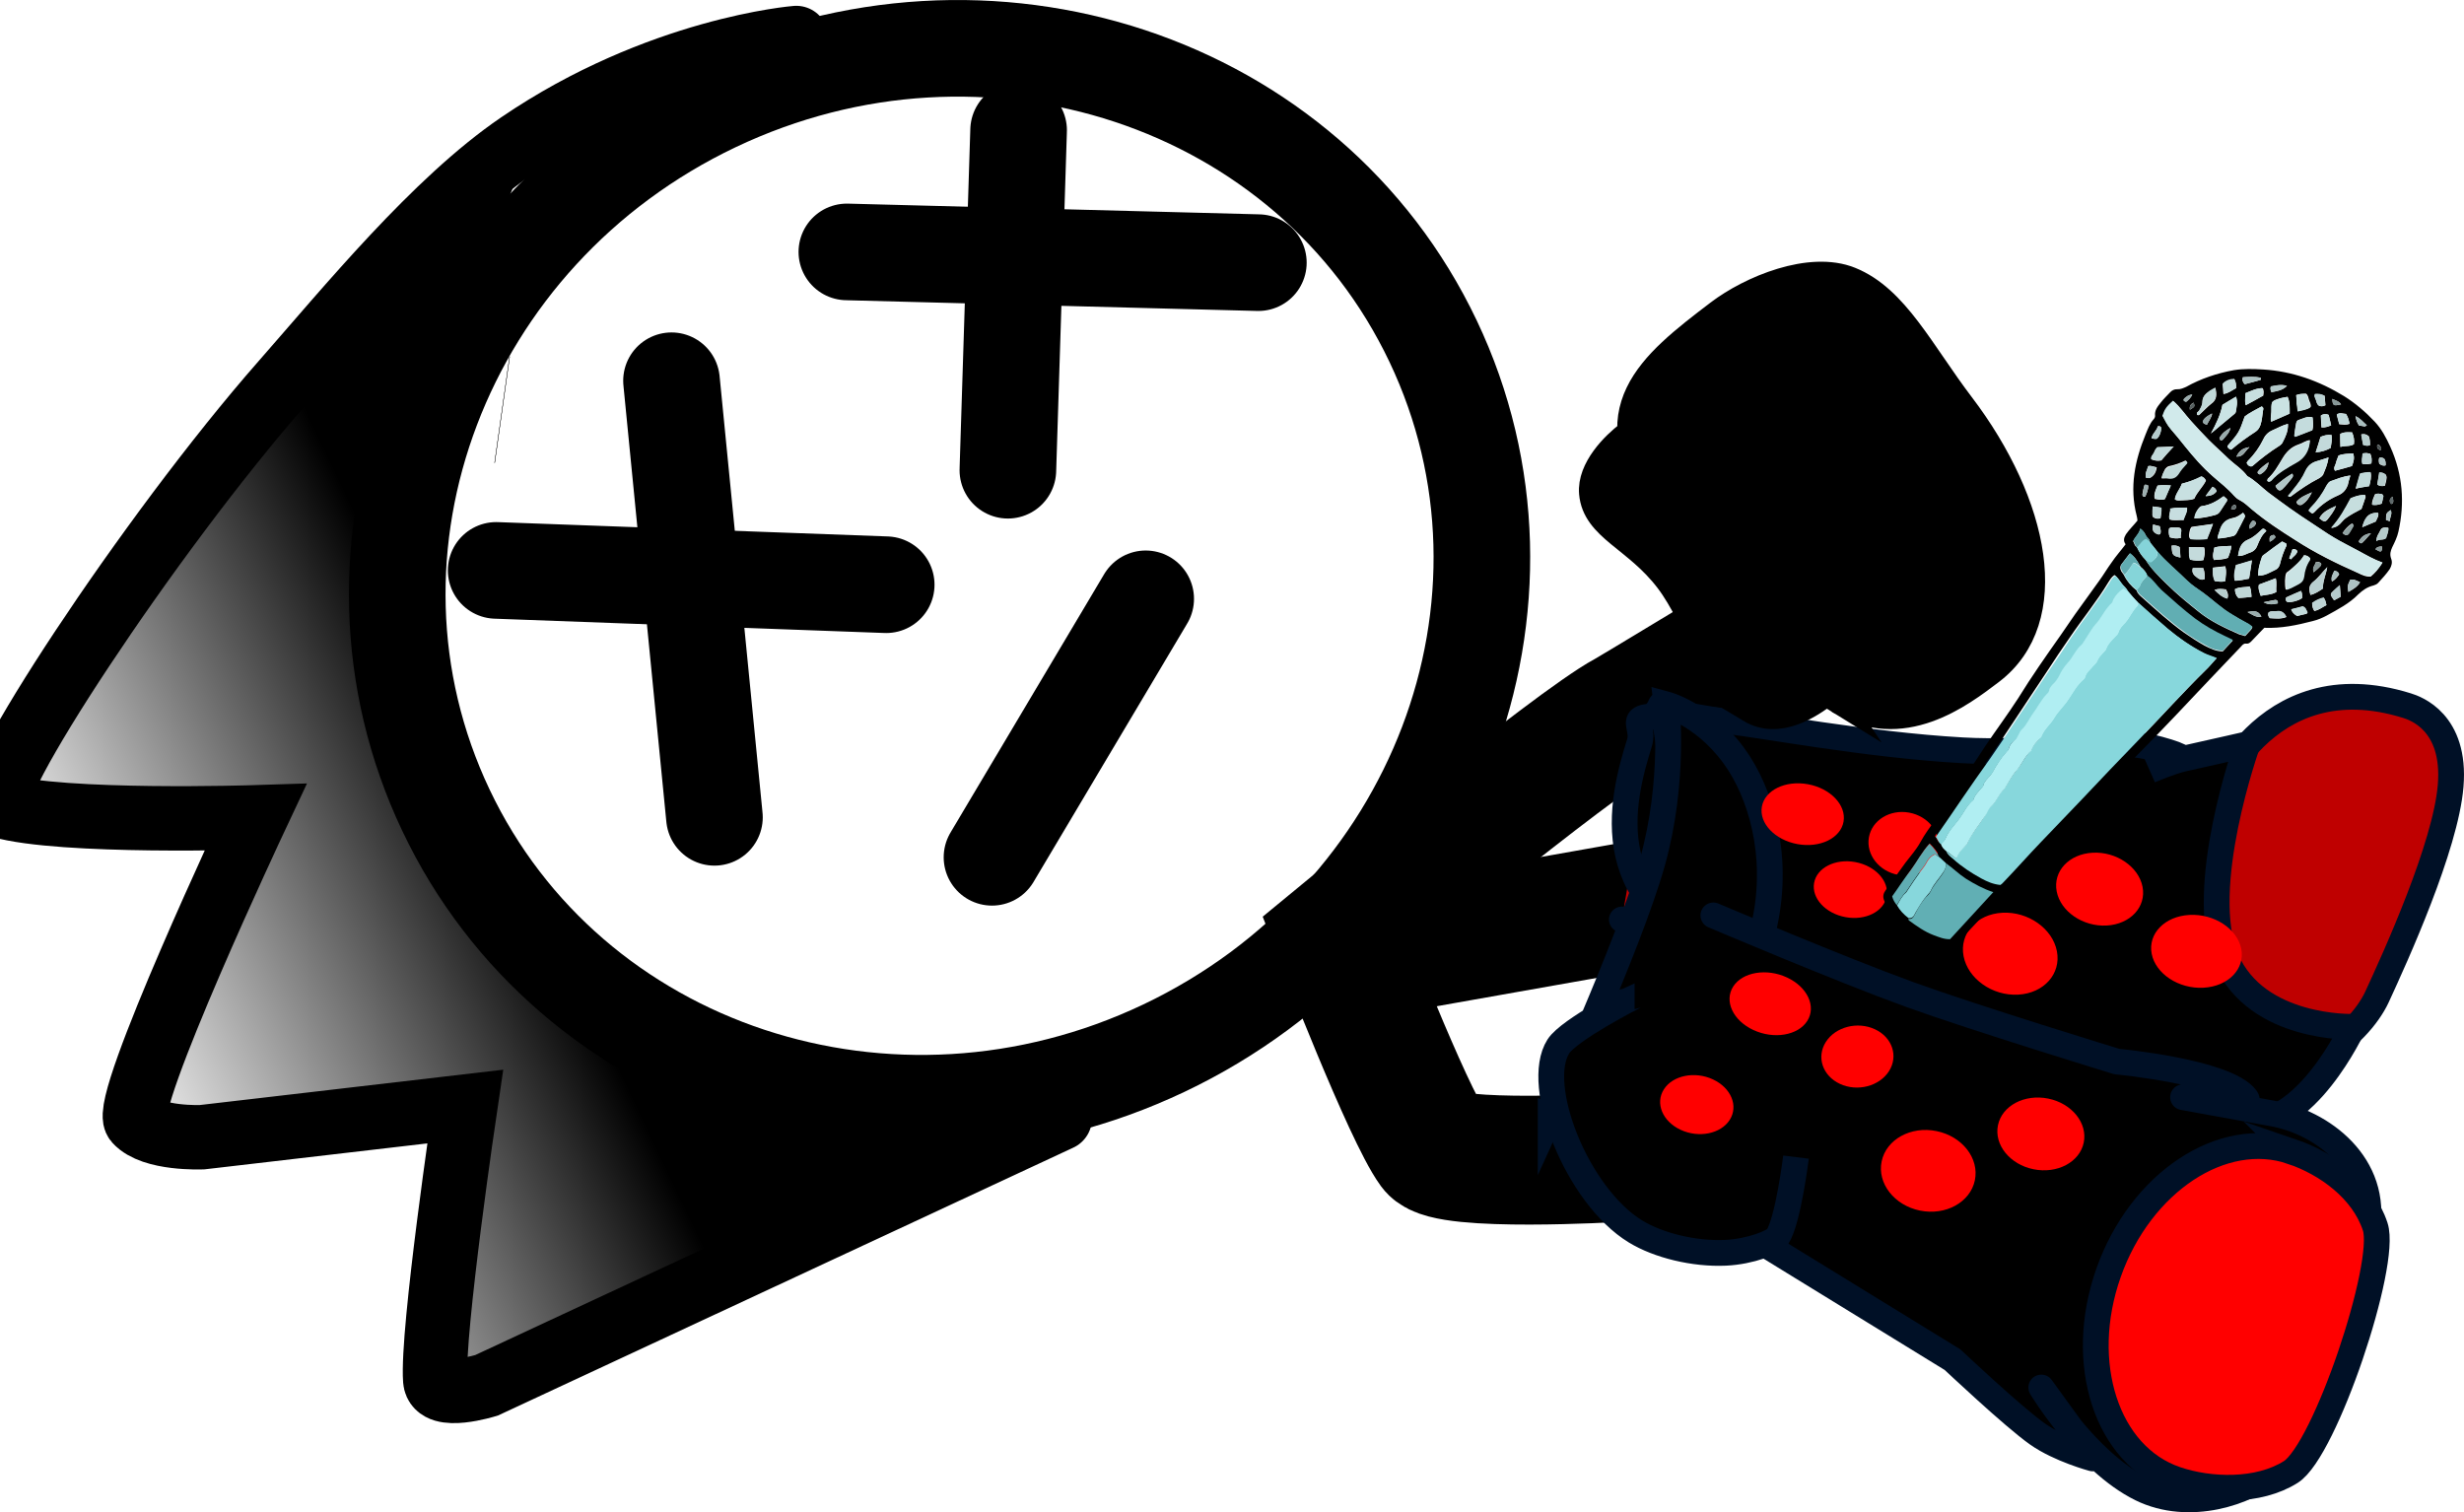<svg version="1.1" xmlns="http://www.w3.org/2000/svg" xmlns:xlink="http://www.w3.org/1999/xlink" width="114.766" height="70.432" viewBox="0,0,114.766,70.432"><defs><linearGradient x1="197.225" y1="205.098" x2="176.961" y2="214.729" gradientUnits="userSpaceOnUse" id="color-1"><stop offset="0" stop-color="#000000"/><stop offset="1" stop-color="#000000" stop-opacity="0"/></linearGradient></defs><g transform="translate(-172.825,-164.693)"><g data-paper-data="{&quot;isPaintingLayer&quot;:true}" stroke-miterlimit="10" stroke-dasharray="" stroke-dashoffset="0" style="mix-blend-mode: normal"><g stroke-linejoin="miter"><path d="M239.575,180.584c5.774,12.149 0.163,26.889 -12.533,32.923c-12.696,6.034 -27.669,1.077 -33.443,-11.071c-5.774,-12.149 -0.163,-26.889 12.533,-32.923c12.696,-6.034 27.669,-1.077 33.443,11.071z" fill="none" fill-rule="nonzero" stroke="#000000" stroke-width="4.5" stroke-linecap="butt"/><g stroke-linecap="butt"><g fill-rule="nonzero"><path d="M196.207,183.773l0.014,0.002" data-paper-data="{&quot;index&quot;:null}" fill="#ffab19" stroke="#000000" stroke-width="5"/><g data-paper-data="{&quot;index&quot;:null}" fill="none" stroke="none" stroke-width="1" font-family="sans-serif" font-weight="normal" font-size="12" text-anchor="start"/></g><path d="M196.207,183.773l0.014,0.002" data-paper-data="{&quot;index&quot;:null}" fill="#ffab19" fill-rule="nonzero" stroke="#000000" stroke-width="5"/><path d="M216.849,192.739" fill="#001026" fill-rule="evenodd" stroke="#000000" stroke-width="5"/><g data-paper-data="{&quot;index&quot;:null}" fill="none" fill-rule="nonzero" stroke="none" stroke-width="1" font-family="sans-serif" font-weight="normal" font-size="12" text-anchor="start"/><g data-paper-data="{&quot;index&quot;:null}" fill="none" fill-rule="nonzero" stroke="none" stroke-width="1" font-family="sans-serif" font-weight="normal" font-size="12" text-anchor="start"/></g><path d="M222.186,216.782l-26.697,12.43c0,0 -2.317,0.726 -2.391,-0.237c-0.169,-2.208 1.396,-12.745 1.396,-12.745l-12.26,1.428c0,0 -2.311,0.098 -3.072,-0.758c-0.707,-0.796 5.564,-14.141 5.564,-14.141c0,0 -9.016,0.289 -11.889,-0.539c-1.128,-0.325 6.927,-12.624 13.155,-19.713c3.048,-3.469 7.092,-8.433 11.015,-11.106c6.504,-4.432 12.906,-4.937 12.906,-4.937" fill="none" fill-rule="nonzero" stroke="#000000" stroke-width="3" stroke-linecap="round"/><path d="M193.8,230.014c0,0 -1.081,-1.04 -0.801,-3.314c0.352,-2.848 3.779,-8.076 1.272,-9.499c-3.248,-1.843 -14.44,3.983 -14.689,-0.158c-0.204,-3.4 5.823,-12.315 4.934,-14.186c-0.887,-1.867 -4.473,1.23 -8.02,-0.131c-5.044,-1.935 -3.423,-2.711 -3.423,-2.711c0,0 7.378,-11.78 11.472,-16.435c3.841,-4.367 12.382,-10.687 12.382,-10.687c0,0 -7.588,18.827 -6.058,27.011c1.696,9.073 25.538,18.33 25.538,18.33z" data-paper-data="{&quot;index&quot;:null}" fill="url(#color-1)" fill-rule="nonzero" stroke="none" stroke-width="0" stroke-linecap="butt"/></g><path d="M235.229,209.309l13.541,-2.394" fill="none" fill-rule="nonzero" stroke="#000000" stroke-width="6" stroke-linecap="round" stroke-linejoin="miter"/><path d="M248.08,218.608c0,0 -7.853,0.465 -8.513,-0.441c-1.195,-1.641 -4.353,-9.844 -4.353,-9.844c0,0 10.845,-8.967 13.345,-10.315c0.419,-0.226 10.854,-6.547 10.854,-6.547" fill="none" fill-rule="nonzero" stroke="#000000" stroke-width="6" stroke-linecap="round" stroke-linejoin="miter"/><g><g><g stroke="#001026" stroke-width="1.2"><path d="M250.034,197.78l25.789,4.341c0,0 2.34,-6.676 9.12,-4.561c0.387,0.121 2.27,0.764 2.026,3.729c-0.233,2.84 -2.567,7.967 -3.431,9.836c-0.401,0.868 -1.414,2.077 -2.722,2.66c-1.317,0.587 -2.834,0.049 -3.702,-0.201c-0.354,-0.102 -28.747,-6.066 -28.747,-6.066" fill="#bf0000" fill-rule="evenodd" stroke-linecap="round" stroke-linejoin="round"/><path d="M253.954,209.299c-6.949,-2.168 -5.599,-7.343 -4.769,-10.002c0.361,-1.157 -1.554,-1.534 4.213,-0.999c1.27,0.118 6.345,1.088 10.829,1.34c3.071,0.172 5.967,-0.324 6.764,-0.343c1.883,-0.046 3.395,0.627 3.395,0.627l-1.426,0.653c0,0 0.983,-0.418 1.533,-0.54c1.714,-0.381 3.01,-0.678 3.01,-0.678c0,0 -2.402,6.722 -0.984,10.013c1.419,3.292 5.904,3.146 5.904,3.146c0,0 -2.232,4.851 -5.148,4.456c-0.719,-0.097 -2.547,-1.472 -2.547,-1.472c0,0 -0.05,0.613 -0.533,0.495c-0.246,-0.06 -3.637,-1.872 -7.652,-3.208c-5.286,-1.759 -11.59,-3.176 -12.591,-3.489z" fill="#000000" fill-rule="nonzero" stroke-linecap="butt" stroke-linejoin="miter"/></g><path d="M246.495,216.583c-0.208,-0.049 0.73,-1.038 1.554,-3.651c1.087,-3.447 2.196,-8.884 2.413,-10.441c0.562,-4.036 -0.708,-5.11 -0.157,-4.979c2.041,0.484 5.145,3.746 4.079,8.242c-0.468,1.976 -0.935,6.157 -2.291,8.213c-1.729,2.622 -4.454,2.887 -5.598,2.616z" fill="#004fd9" fill-rule="nonzero" stroke="#001026" stroke-width="1.2" stroke-linecap="butt" stroke-linejoin="miter"/><g fill-rule="nonzero" stroke-linecap="butt" stroke-linejoin="miter"><g fill="none" stroke="none" stroke-width="1" font-family="sans-serif" font-weight="normal" font-size="12" text-anchor="start"/><path d="M245.051,216.676c0,0 3.654,-7.972 4.733,-11.807c1.079,-3.835 0.661,-7.369 0.661,-7.369c0,0 1.981,0.534 3.411,2.792c1.107,1.747 1.919,4.729 1.011,8.022c-0.827,3.001 -2.411,6.159 -4.174,7.442c-2.672,1.945 -5.642,0.919 -5.642,0.919z" fill="#000000" stroke="#001026" stroke-width="1.2"/></g><g stroke="#001026" stroke-width="1.2"><path d="M252.685,208.9c0,0 28.133,11.572 28.059,12.194c-0.212,1.782 -5.35,10.412 -5.35,10.412l-27.504,-14.365" data-paper-data="{&quot;index&quot;:null}" fill="#ffab19" fill-rule="evenodd" stroke-linecap="round" stroke-linejoin="round"/><path d="M252.628,207.328c0,0 5.928,2.519 9.123,3.676c3.064,1.11 9.669,3.131 9.669,3.131c0,0 5.086,0.468 6.02,1.701c0.433,0.571 -2.935,-0.041 -2.935,-0.041c0,0 3.796,0.693 4.132,0.751c2.342,0.4 4.997,2.393 4.426,5.461c-0.628,3.368 -1.832,8.904 -4.431,11.192c-1.106,0.974 -3.818,1.945 -6.09,0.824c-2.562,-1.264 -4.64,-4.707 -4.64,-4.707l2.394,3.302c0,0 -1.548,-0.416 -2.566,-1.133c-1.143,-0.805 -3.96,-3.465 -3.96,-3.465l-17.127,-10.522" data-paper-data="{&quot;index&quot;:null}" fill="#000000" fill-rule="evenodd" stroke-linecap="round" stroke-linejoin="round"/><path d="M279.575,218.327c1.608,0.549 3.313,1.763 3.881,3.5c0.57,1.744 -2.334,10.41 -3.93,11.421c-1.516,0.96 -3.786,0.879 -5.356,0.343c-3.223,-1.101 -4.625,-5.41 -3.133,-9.625c1.493,-4.215 5.315,-6.739 8.538,-5.639z" fill="#ff0000" fill-rule="nonzero" stroke-linecap="butt" stroke-linejoin="miter"/></g></g><g fill="#000000" fill-rule="nonzero" stroke="#001026" stroke-width="1.2" stroke-linecap="butt" stroke-linejoin="miter"><path d="M256.478,218.585c0,0 -0.361,2.928 -0.859,3.713c-0.153,0.242 -1.253,0.689 -2.427,0.743c-1.465,0.067 -3.129,-0.345 -4.188,-0.992c-2.726,-1.664 -4.747,-6.806 -3.597,-8.617c0.498,-0.785 3.545,-2.339 3.552,-2.339"/></g></g><g data-paper-data="{&quot;index&quot;:null}" fill="#000000" fill-rule="nonzero" stroke="#000000" stroke-width="1.2" stroke-linecap="butt" stroke-linejoin="miter"><path d="M254.338,197.755c-1.6,-0.96 -2.434,-4.202 -3.823,-6.029c-1.495,-1.967 -3.4,-2.427 -3.542,-4.063c-0.099,-1.143 1.029,-2.26 1.689,-2.762c1.604,-1.22 4.964,0.499 7.504,3.84c2.54,3.341 3.299,7.038 1.694,8.258c-0.727,0.553 -2.197,1.551 -3.523,0.756z"/><path d="M258.455,197.339c-2.219,-1.359 -5.016,-6.669 -5.016,-6.669c0,0 -3.167,-2.324 -3.218,-2.394c-3.263,-4.45 -0.521,-6.611 2.638,-9.013c1.504,-1.143 4.279,-2.292 6.146,-1.542c2.118,0.851 3.317,3.378 5.182,5.83c3.509,4.616 4.589,9.986 1.38,12.425c-1.413,1.074 -4.15,3.177 -7.113,1.362z"/></g><path d="M219.029,204.621l7.159,-12.038" fill="none" fill-rule="nonzero" stroke="#000000" stroke-width="4.5" stroke-linecap="round" stroke-linejoin="miter"/><path d="M214.102,191.926l-18.167,-0.667" fill="none" fill-rule="nonzero" stroke="#000000" stroke-width="4.5" stroke-linecap="round" stroke-linejoin="miter"/><path d="M204.102,182.426l2,20.333" fill="none" fill-rule="nonzero" stroke="#000000" stroke-width="4.5" stroke-linecap="round" stroke-linejoin="miter"/><path d="M212.269,176.426l19.167,0.5" fill="none" fill-rule="nonzero" stroke="#000000" stroke-width="4.5" stroke-linecap="round" stroke-linejoin="miter"/><path d="M219.769,186.593l0.5,-15.833" fill="none" fill-rule="nonzero" stroke="#000000" stroke-width="4.5" stroke-linecap="round" stroke-linejoin="miter"/><g fill="#ff0000" fill-rule="nonzero" stroke="none" stroke-linecap="butt" stroke-linejoin="miter"><path d="M266.089,207.204c1.2,-0.065 2.338,0.737 2.541,1.79c0.203,1.053 -0.605,1.96 -1.806,2.024c-1.2,0.065 -2.338,-0.737 -2.541,-1.79c-0.203,-1.053 0.605,-1.96 1.806,-2.024z" stroke-width="NaN"/><path d="M270.293,204.408c1.104,-0.059 2.145,0.651 2.326,1.588c0.18,0.936 -0.568,1.743 -1.673,1.803c-1.104,0.059 -2.145,-0.651 -2.326,-1.588c-0.18,-0.936 0.568,-1.743 1.673,-1.803z" stroke-width="0"/><path d="M274.804,207.305c1.152,-0.062 2.232,0.647 2.413,1.583c0.18,0.936 -0.607,1.746 -1.76,1.808c-1.152,0.062 -2.232,-0.647 -2.413,-1.583c-0.18,-0.936 0.607,-1.746 1.76,-1.808z" stroke-width="0"/><path d="M258.692,202.96c-0.135,0.77 -1.096,1.239 -2.146,1.047c-1.051,-0.192 -1.793,-0.972 -1.659,-1.742c0.135,-0.77 1.096,-1.239 2.146,-1.047c1.051,0.192 1.793,0.972 1.659,1.742z" stroke-width="NaN"/><path d="M260.702,206.435c-0.124,0.708 -0.981,1.145 -1.915,0.974c-0.934,-0.171 -1.591,-0.883 -1.467,-1.592c0.124,-0.708 0.981,-1.145 1.915,-0.974c0.934,0.171 1.591,0.883 1.467,1.592z" stroke-width="0"/><path d="M263.114,204.286c-0.14,0.801 -0.979,1.318 -1.874,1.154c-0.895,-0.163 -1.507,-0.945 -1.367,-1.746c0.14,-0.801 0.979,-1.318 1.874,-1.154c0.895,0.163 1.507,0.945 1.367,1.746z" stroke-width="0"/><path d="M263.023,217.373c1.199,0.244 1.998,1.27 1.785,2.293c-0.213,1.022 -1.357,1.653 -2.556,1.409c-1.199,-0.244 -1.998,-1.27 -1.785,-2.293c0.213,-1.022 1.357,-1.653 2.556,-1.409z" stroke-width="NaN"/><path d="M268.225,215.859c1.103,0.224 1.843,1.143 1.654,2.052c-0.189,0.909 -1.237,1.463 -2.34,1.239c-1.103,-0.224 -1.843,-1.143 -1.654,-2.052c0.189,-0.909 1.237,-1.463 2.34,-1.239z" stroke-width="0"/><path d="M257.001,212.244c-0.432,0.676 -1.555,0.865 -2.507,0.422c-0.952,-0.443 -1.374,-1.349 -0.942,-2.025c0.432,-0.676 1.555,-0.865 2.507,-0.422c0.952,0.443 1.374,1.349 0.942,2.025z" stroke-width="NaN"/><path d="M253.39,216.852c-0.415,0.649 -1.438,0.856 -2.285,0.462c-0.847,-0.393 -1.196,-1.238 -0.781,-1.887c0.415,-0.649 1.438,-0.856 2.285,-0.462c0.847,0.393 1.196,1.238 0.781,1.887z" stroke-width="0"/><path d="M260.807,214.584c-0.45,0.703 -1.472,0.967 -2.283,0.59c-0.811,-0.377 -1.105,-1.252 -0.655,-1.955c0.45,-0.703 1.472,-0.967 2.283,-0.59c0.811,0.377 1.104,1.252 0.655,1.955z" stroke-width="0"/></g><g data-paper-data="{&quot;index&quot;:null}" fill-rule="nonzero" stroke="none" stroke-width="1" stroke-linecap="butt" stroke-linejoin="miter"><path d="M271.829,190.042c-0.123,-0.173 -0.072,-0.312 0.017,-0.465c0.16,-0.23 0.363,-0.422 0.537,-0.64c-0.008,-0.075 -0.016,-0.15 -0.035,-0.212c-0.349,-1.347 -0.084,-2.583 0.407,-3.786c0.105,-0.253 0.195,-0.519 0.384,-0.724c0.035,-0.038 0.068,-0.102 0.063,-0.152c-0.029,-0.275 0.125,-0.442 0.275,-0.634c0.127,-0.166 0.283,-0.308 0.424,-0.461c0.082,-0.09 0.194,-0.155 0.339,-0.146c0.145,0.009 0.283,-0.057 0.408,-0.11c0.682,-0.38 1.429,-0.635 2.227,-0.779c0.451,-0.073 0.899,-0.058 1.36,-0.031c1.359,0.082 2.611,0.53 3.774,1.243c0.519,0.327 0.993,0.73 1.421,1.184c0.324,0.344 0.537,0.753 0.724,1.163c0.594,1.304 0.679,2.632 0.384,3.956c-0.053,0.252 -0.172,0.493 -0.291,0.734c-0.075,0.165 -0.123,0.329 -0.05,0.528c0.07,0.174 0.022,0.338 -0.067,0.491c-0.16,0.23 -0.348,0.435 -0.537,0.64c-0.059,0.064 -0.135,0.091 -0.211,0.118c-0.294,0.07 -0.514,0.225 -0.717,0.418c-0.415,0.424 -0.95,0.699 -1.471,0.987c-0.199,0.105 -0.412,0.198 -0.642,0.253c-0.74,0.193 -1.472,0.348 -2.262,0.316c-0.177,0.192 -0.38,0.385 -0.568,0.59c-0.071,0.077 -0.153,0.167 -0.287,0.145c-0.119,-0.01 -0.175,0.079 -0.246,0.156c-0.486,0.5 -0.957,1.013 -1.443,1.514c-1.063,1.129 -2.138,2.27 -3.23,3.374c-1.068,1.078 -2.093,2.194 -3.133,3.296c-0.165,0.179 -0.347,0.322 -0.512,0.501c-0.801,0.872 -1.602,1.743 -2.418,2.603c-0.141,0.154 -0.254,0.332 -0.47,0.4c-0.076,0.027 -0.12,0.103 -0.179,0.167c-0.589,0.641 -1.204,1.282 -1.794,1.923c-0.024,0.026 -0.059,0.064 -0.082,0.09c-0.174,0.217 -0.369,0.234 -0.653,0.153c-0.947,-0.279 -1.722,-0.801 -2.325,-1.565c-0.152,-0.197 -0.28,-0.42 -0.37,-0.656c-0.07,-0.174 -0.034,-0.325 0.07,-0.466c0.31,-0.421 0.606,-0.855 0.928,-1.289c0.23,-0.306 0.501,-0.601 0.689,-0.944c0.407,-0.75 0.999,-1.365 1.45,-2.078c0.261,-0.395 0.481,-0.801 0.756,-1.184c0.299,-0.408 0.557,-0.828 0.829,-1.236c0.5,-0.739 1.041,-1.467 1.527,-2.218c0.617,-1.005 1.291,-1.962 1.966,-2.918c0.228,-0.331 0.456,-0.663 0.684,-0.994c0.367,-0.51 0.745,-1.033 1.112,-1.544c0.207,-0.281 0.373,-0.573 0.58,-0.854c0.204,-0.306 0.428,-0.549 0.659,-0.856zM272.353,190.168c0.102,0.224 0.227,0.421 0.402,0.593c0.268,0.433 0.632,0.788 0.997,1.144c0.453,0.454 0.968,0.869 1.469,1.271c0.572,0.464 1.22,0.762 1.893,1.061c0.081,0.023 0.162,0.046 0.284,0.081c0.094,-0.103 0.188,-0.205 0.283,-0.308c0.024,-0.026 0.033,-0.063 0.054,-0.114c-0.101,-0.086 -0.213,-0.158 -0.337,-0.218c-0.208,-0.108 -0.378,-0.23 -0.586,-0.338c-0.502,-0.29 -0.912,-0.707 -1.379,-1.035c-0.242,-0.183 -0.507,-0.34 -0.725,-0.548c-0.468,-0.466 -0.995,-0.868 -1.415,-1.385c-0.106,-0.136 -0.226,-0.283 -0.332,-0.419c0.013,-0.126 -0.125,-0.198 -0.174,-0.285c-0.051,-0.112 -0.102,-0.224 -0.272,-0.345c-0.053,0.252 -0.249,0.382 -0.333,0.585c0.06,0.074 0.047,0.2 0.171,0.26zM272.528,191.092c-0.225,-0.396 -0.299,-0.482 -0.51,-0.616c-0.127,0.166 -0.242,0.319 -0.369,0.485c-0.082,0.09 -0.084,0.203 -0.033,0.314c0.034,0.075 0.106,0.136 0.14,0.21c0.133,0.273 0.342,0.519 0.584,0.702c0.042,0.15 0.157,0.247 0.272,0.345c0.635,0.563 1.244,1.126 1.938,1.624c0.311,0.219 0.634,0.425 0.954,0.605c0.263,0.132 0.54,0.276 0.854,0.269c0.153,-0.167 0.306,-0.333 0.46,-0.5c-0.139,-0.072 -0.263,-0.132 -0.373,-0.18c-0.497,-0.24 -0.97,-0.505 -1.396,-0.821c-0.553,-0.401 -1.047,-0.867 -1.553,-1.319c-0.244,-0.208 -0.404,-0.48 -0.66,-0.675c-0.047,-0.2 -0.179,-0.335 -0.308,-0.445zM261.197,206.873c0.131,0.248 0.32,0.432 0.533,0.59c0.003,0.025 0.02,0.062 0.034,0.075c0.357,0.28 0.737,0.535 1.159,0.688c0.246,0.095 0.48,0.202 0.753,0.183c0.66,-0.718 1.32,-1.436 2.015,-2.192c-0.475,-0.152 -0.879,-0.381 -1.271,-0.623c-0.349,-0.205 -0.601,-0.488 -0.927,-0.719c-0.115,-0.098 -0.204,-0.196 -0.319,-0.294c-0.114,-0.211 -0.265,-0.408 -0.469,-0.604c-0.353,0.385 -0.568,0.841 -0.87,1.224c-0.299,0.408 -0.583,0.829 -0.87,1.224c0.047,0.2 0.138,0.323 0.23,0.446zM263.206,203.991c0.042,0.15 0.145,0.26 0.26,0.358c0.068,0.149 0.209,0.246 0.327,0.369c0.391,0.355 0.84,0.646 1.299,0.899c0.277,0.144 0.578,0.263 0.897,0.306c0.047,-0.051 0.109,-0.09 0.156,-0.142c0.577,-0.628 1.143,-1.243 1.735,-1.859c0.627,-0.654 1.242,-1.296 1.869,-1.95c0.91,-0.962 1.822,-1.899 2.732,-2.861c1.03,-1.065 2.006,-2.154 3.065,-3.195c0.179,-0.167 0.342,-0.372 0.518,-0.564c-0.205,-0.083 -0.42,-0.128 -0.601,-0.237c-0.609,-0.312 -1.162,-0.714 -1.691,-1.14c-0.46,-0.391 -0.908,-0.795 -1.357,-1.198c-0.163,-0.184 -0.324,-0.344 -0.487,-0.528c-0.044,-0.175 -0.197,-0.259 -0.289,-0.382c-0.106,-0.136 -0.174,-0.285 -0.329,-0.394c-0.147,0.104 -0.212,0.231 -0.28,0.333c-0.537,0.891 -1.201,1.696 -1.781,2.55c-0.376,0.548 -0.752,1.096 -1.113,1.657c-0.5,0.739 -0.974,1.478 -1.463,2.204c-0.397,0.599 -0.794,1.198 -1.205,1.784c-0.432,0.637 -0.867,1.249 -1.313,1.875c-0.399,0.574 -0.811,1.16 -1.207,1.759c0.118,0.123 0.133,0.273 0.26,0.358zM283.795,190.896c-0.422,-0.153 -0.771,-0.359 -1.132,-0.551c-0.375,-0.205 -0.748,-0.384 -1.111,-0.602c-0.349,-0.205 -0.689,-0.448 -1.026,-0.666c-0.352,-0.23 -0.703,-0.461 -1.057,-0.716c-0.325,-0.231 -0.653,-0.487 -0.979,-0.718c-0.328,-0.256 -0.609,-0.563 -0.984,-0.768c-0.231,-0.333 -0.595,-0.551 -0.885,-0.82c-0.293,-0.294 -0.623,-0.575 -0.916,-0.87c-0.278,-0.282 -0.559,-0.589 -0.826,-0.884c-0.281,-0.307 -0.5,-0.653 -0.817,-0.922c-0.312,0.283 -0.394,0.373 -0.491,0.701c0.114,0.211 0.227,0.421 0.393,0.631c0.209,0.246 0.418,0.492 0.63,0.763c0.406,0.505 0.81,0.985 1.313,1.413c0.345,0.293 0.702,0.574 1,0.918c0.06,0.074 0.146,0.147 0.256,0.195c0.208,0.108 0.383,0.28 0.555,0.426c0.633,0.538 1.336,0.998 2.036,1.434c0.914,0.594 1.881,1.073 2.884,1.514c0.193,0.096 0.387,0.192 0.608,0.174c0.205,-0.168 0.368,-0.372 0.549,-0.652zM279.39,184.435c-0.268,0.069 -0.479,0.187 -0.704,0.292c-0.201,0.08 -0.357,0.222 -0.441,0.424c-0.185,0.368 -0.424,0.712 -0.722,1.008c-0.024,0.026 -0.045,0.076 -0.056,0.089c0.037,0.1 0.094,0.148 0.201,0.171c0.026,-0.001 0.064,-0.014 0.076,-0.027c0.385,-0.335 0.798,-0.646 1.241,-0.932c0.062,-0.039 0.147,-0.104 0.165,-0.179c0.131,-0.254 0.262,-0.508 0.24,-0.846zM276.748,185.638c0.361,-0.309 0.739,-0.582 1.12,-0.829c0.123,-0.078 0.191,-0.18 0.242,-0.319c0.069,-0.215 0.087,-0.429 0.116,-0.655c0.018,-0.076 0.049,-0.164 -0.061,-0.212c-0.272,0.157 -0.547,0.289 -0.79,0.47c-0.25,0.746 -0.25,0.746 -0.802,1.373c0.008,0.075 0.054,0.137 0.175,0.172zM279.118,189.912c-0.27,0.182 -0.525,0.376 -0.78,0.57c-0.062,0.039 -0.123,0.078 -0.156,0.142c-0.088,0.291 -0.19,0.569 -0.171,0.882c0.314,-0.007 0.534,-0.163 0.785,-0.269c0.126,-0.053 0.182,-0.142 0.221,-0.269c0.073,-0.303 0.176,-0.581 0.304,-0.86c0.012,-0.013 -0.005,-0.05 -0.01,-0.1c-0.055,-0.024 -0.124,-0.06 -0.194,-0.096zM282.3,186.84c-0.375,0.046 -0.638,0.165 -0.916,0.272c-0.099,0.052 -0.144,0.129 -0.189,0.205c-0.196,0.381 -0.436,0.725 -0.745,1.033c-0.035,0.038 -0.056,0.089 -0.092,0.128c0.146,0.147 0.187,0.159 0.281,0.056c0.306,-0.333 0.673,-0.593 1.088,-0.765c0.251,-0.106 0.378,-0.272 0.46,-0.5c0.025,-0.139 0.053,-0.252 0.113,-0.429zM278.432,187.092c0.072,0.061 0.133,0.022 0.181,-0.029c0.33,-0.359 0.763,-0.607 1.196,-0.856c0.345,-0.209 0.559,-0.552 0.603,-1.018c-0.207,0.03 -0.339,0.146 -0.517,0.2c-0.368,0.121 -0.591,0.365 -0.77,0.67c-0.202,0.331 -0.389,0.674 -0.677,0.931c-0.021,0.051 -0.018,0.076 -0.016,0.101zM281.282,185.998c-0.228,0.081 -0.394,0.122 -0.546,0.176c-0.254,0.081 -0.41,0.223 -0.517,0.451c-0.138,0.317 -0.344,0.598 -0.566,0.866c-0.068,0.102 -0.162,0.204 -0.245,0.294c0.06,0.074 0.11,0.048 0.133,0.022c0.414,-0.311 0.841,-0.609 1.315,-0.846c0.073,-0.052 0.135,-0.091 0.179,-0.167c0.093,-0.241 0.201,-0.469 0.245,-0.796zM280.141,190.553c-0.166,0.292 -0.422,0.486 -0.662,0.693c-0.059,0.064 -0.149,0.079 -0.179,0.167c-0.051,0.139 -0.067,0.491 -0.015,0.741c0.218,-0.043 0.389,-0.172 0.576,-0.264c0.149,-0.079 0.229,-0.193 0.251,-0.357c0.05,-0.277 0.129,-0.53 0.274,-0.772c0.012,-0.013 0.007,-0.063 0.004,-0.088c-0.046,-0.062 -0.103,-0.111 -0.248,-0.12zM274.447,187.221c-0.079,0.253 -0.293,0.458 -0.317,0.735c0.112,0.073 0.214,0.045 0.319,0.043c0.195,-0.017 0.381,0.004 0.582,-0.076c0.126,-0.304 0.39,-0.536 0.542,-0.841c-0.037,-0.1 -0.108,-0.161 -0.204,-0.196c-0.287,0.145 -0.59,0.252 -0.922,0.335zM277.301,188.574c-0.147,0.104 -0.293,0.207 -0.448,0.236c-0.373,0.071 -0.559,0.301 -0.644,0.617c-0.028,0.114 -0.098,0.19 -0.083,0.341c0.262,-0.006 0.492,-0.061 0.722,-0.117c0.064,-0.014 0.111,-0.065 0.156,-0.142c0.119,-0.241 0.241,-0.457 0.36,-0.698c0.035,-0.038 0.054,-0.114 -0.064,-0.237zM276.395,187.804c-0.317,0.233 -0.639,0.416 -1.014,0.462c-0.078,0.002 -0.111,0.065 -0.158,0.117c-0.092,0.128 -0.169,0.267 -0.189,0.456c0.366,-0.008 0.661,-0.078 0.967,-0.16c0.102,-0.027 0.175,-0.079 0.232,-0.168c0.101,-0.165 0.216,-0.319 0.317,-0.484c0.012,-0.013 0.007,-0.063 0.004,-0.088c-0.043,-0.037 -0.086,-0.073 -0.158,-0.134zM282.815,188.397c0.06,-0.177 0.132,-0.367 0.193,-0.544c-0.003,-0.025 -0.005,-0.05 -0.01,-0.1c-0.264,-0.019 -0.492,0.061 -0.679,0.154c-0.265,0.483 -0.506,0.94 -0.906,1.376c0.39,-0.034 0.478,-0.325 0.674,-0.455c0.232,-0.168 0.48,-0.3 0.729,-0.431zM279.471,183.957c-0.002,-0.276 0.024,-0.528 -0.095,-0.788c-0.14,0.041 -0.271,0.044 -0.385,0.084c-0.114,0.04 -0.242,0.068 -0.324,0.158c-0.063,0.152 -0.033,0.314 -0.044,0.465c-0.011,0.151 -0.062,0.29 -0.006,0.452c0.289,-0.12 0.552,-0.239 0.853,-0.371zM275.804,184.882c0.411,-0.336 0.749,-0.619 1.086,-0.903c0.024,-0.026 0.073,-0.052 0.068,-0.102c0.029,-0.226 0.11,-0.454 0.006,-0.703c-0.222,0.131 -0.433,0.248 -0.629,0.378c-0.084,0.454 -0.278,0.86 -0.531,1.33zM277.064,190.586c0.212,0.02 0.358,-0.084 0.51,-0.137c0.178,-0.054 0.313,-0.145 0.385,-0.335c0.105,-0.253 0.21,-0.507 0.427,-0.687c-0.077,-0.111 -0.146,-0.147 -0.217,-0.07c-0.191,0.18 -0.394,0.373 -0.633,0.466c-0.339,0.146 -0.401,0.436 -0.472,0.764zM275.9,189.095c-0.387,0.059 -0.699,0.091 -0.995,0.136c-0.082,0.09 -0.086,0.178 -0.105,0.253c-0.004,0.088 -0.046,0.189 0.031,0.3c0.252,0.032 0.514,0.026 0.773,-0.005c0.11,-0.203 0.194,-0.406 0.296,-0.684zM277.58,191.641c0.047,-0.302 0.085,-0.567 0.135,-0.844c-0.254,0.081 -0.496,0.149 -0.738,0.218c-0.053,0.252 -0.122,0.467 -0.056,0.729c0.235,-0.005 0.44,-0.06 0.658,-0.103zM280.538,184.133c-0.243,-0.07 -0.44,0.06 -0.644,0.115c-0.064,0.014 -0.109,0.09 -0.115,0.153c-0.032,0.201 -0.066,0.378 -0.086,0.567c-0.012,0.013 0.017,0.037 0.046,0.062c0.266,-0.094 0.529,-0.213 0.794,-0.307c0.046,-0.189 0.025,-0.39 0.004,-0.59zM282.372,186.399c0.072,-0.19 0.132,-0.367 0.057,-0.591c-0.221,0.018 -0.471,0.011 -0.684,0.104c-0.039,0.126 -0.107,0.228 -0.121,0.354c-0.028,0.114 -0.136,0.204 -0.042,0.352c0.268,-0.069 0.536,-0.138 0.79,-0.219zM278.041,191.919c-0.049,0.164 0.022,0.338 0.081,0.525c0.256,-0.056 0.506,-0.049 0.729,-0.18c-0.021,-0.2 0.037,-0.402 -0.027,-0.639c-0.266,0.094 -0.517,0.2 -0.782,0.294zM281.221,191.106c-0.226,0.218 -0.407,0.499 -0.662,0.693c-0.205,0.168 -0.199,0.356 -0.121,0.605c0.23,-0.055 0.389,-0.172 0.573,-0.289c0.002,-0.364 0.154,-0.669 0.21,-1.009zM275.164,184.018c0.069,0.036 0.105,-0.002 0.14,-0.041c0.168,-0.154 0.333,-0.334 0.514,-0.476c0.281,-0.195 0.255,-0.445 0.198,-0.745c-0.111,0.065 -0.199,0.105 -0.272,0.157c-0.184,0.117 -0.328,0.246 -0.329,0.497c-0.011,0.151 -0.088,0.291 -0.153,0.418c-0.062,0.039 -0.149,0.079 -0.098,0.19zM273.503,186.967c0.119,0.01 0.209,-0.005 0.288,-0.007c0.238,0.02 0.387,-0.059 0.5,-0.237c0.089,-0.153 0.233,-0.281 0.337,-0.422c0.035,-0.038 0.085,-0.065 -0.004,-0.163c-0.237,0.118 -0.502,0.212 -0.785,0.269c-0.064,0.014 -0.123,0.078 -0.17,0.129c-0.066,0.127 -0.119,0.241 -0.165,0.43zM276.601,190.672c0.06,-0.177 0.147,-0.355 0.152,-0.556c-0.273,0.019 -0.538,-0 -0.791,0.081c-0.032,0.201 -0.106,0.366 -0.019,0.578c0.221,-0.018 0.445,-0.01 0.658,-0.103zM280.681,185.761c0.273,-0.019 0.501,-0.099 0.7,-0.204c0.032,-0.201 0.066,-0.378 0.042,-0.603c-0.186,-0.021 -0.352,0.021 -0.515,0.087c-0.067,0.24 -0.148,0.468 -0.227,0.72zM274.779,190.175c0.004,0.163 -0.012,0.264 0.013,0.376c0.008,0.075 0.027,0.137 0.047,0.2c0.203,0.058 0.415,0.078 0.619,0.023c0.046,-0.189 0.092,-0.378 0.031,-0.59c-0.235,0.005 -0.447,-0.015 -0.709,-0.009zM274.071,185.486c-0.3,0.019 -0.509,0.024 -0.756,0.042c-0.062,0.039 -0.13,0.141 -0.157,0.255c-0.042,0.101 -0.153,0.167 -0.126,0.304c0.165,0.071 0.31,0.081 0.464,0.052c0.174,-0.217 0.351,-0.41 0.575,-0.653zM279.775,183.097c0.013,0.125 0.026,0.25 0.039,0.375c0.013,0.125 0.038,0.238 0.051,0.363c0.23,-0.055 0.425,-0.073 0.583,-0.189c0.028,-0.114 -0.035,-0.212 -0.072,-0.312c-0.037,-0.1 -0.038,-0.238 -0.15,-0.31c-0.169,0.016 -0.314,0.007 -0.451,0.073zM276.477,191.754c0.003,-0.226 0.072,-0.441 -0.006,-0.69c-0.195,0.017 -0.375,0.046 -0.57,0.063c-0.003,0.226 -0.023,0.415 0.091,0.625c0.16,0.021 0.296,0.068 0.485,0.001zM277.425,183.565c0.298,-0.157 0.559,-0.301 0.819,-0.445c0.013,-0.126 0.041,-0.239 -0.036,-0.35c-0.288,0.007 -0.525,0.125 -0.776,0.231c-0.013,0.126 -0.026,0.252 -0.013,0.377c-0.033,0.063 -0.016,0.101 0.006,0.188zM274.531,188.913c0.043,-0.214 0.185,-0.368 0.164,-0.568c-0.276,-0.006 -0.526,-0.013 -0.782,0.043c0.018,0.175 -0.1,0.303 -0.027,0.502c0.203,0.058 0.395,0.016 0.645,0.023zM283.243,186.705c-0.171,-0.009 -0.34,0.008 -0.492,0.062c-0.055,0.227 -0.125,0.442 -0.203,0.695c0.216,-0.068 0.396,-0.097 0.629,-0.127c0.055,-0.227 0.113,-0.429 0.066,-0.629zM273.316,187.31c-0.096,0.215 -0.182,0.393 -0.133,0.618c0.174,0.034 0.322,0.068 0.473,0.014c0.084,-0.203 0.182,-0.393 0.275,-0.634c-0.212,-0.02 -0.409,-0.028 -0.616,0.002zM281.834,185.508c0.242,-0.068 0.471,-0.011 0.629,-0.127c0.032,-0.201 -0.013,-0.376 -0.083,-0.55c-0.197,-0.008 -0.383,-0.029 -0.556,0.075c0.006,0.188 -0.002,0.364 0.01,0.602zM277.694,192.492c-0.018,-0.175 -0.008,-0.326 -0.09,-0.487c-0.23,0.055 -0.471,0.011 -0.682,0.129c0.004,0.163 0.043,0.288 0.161,0.41c0.209,-0.005 0.416,-0.035 0.611,-0.052zM276.975,182.772c0.008,-0.176 -0.017,-0.288 -0.082,-0.412c-0.195,0.017 -0.399,0.072 -0.54,0.226c0.016,0.15 0.031,0.3 0.035,0.463c0.245,-0.043 0.4,-0.185 0.587,-0.277zM281.182,192.876c-0.027,-0.137 -0.052,-0.25 -0.127,-0.336c-0.204,0.055 -0.379,0.134 -0.538,0.251c0.001,0.138 0.026,0.25 0.103,0.361c0.218,-0.043 0.374,-0.184 0.561,-0.276zM274.959,191.149c-0.055,0.227 0.048,0.338 0.189,0.435c0.101,0.086 0.225,0.145 0.362,0.08c0.008,-0.176 0.004,-0.339 -0.066,-0.513c-0.171,-0.009 -0.328,-0.005 -0.485,-0.001zM283.479,188.983c0.063,-0.152 0.157,-0.255 0.115,-0.404c-0.488,-0.026 -0.64,0.278 -0.743,0.669c0.213,-0.093 0.415,-0.173 0.628,-0.265zM273.893,189.718c0.177,0.059 0.322,0.068 0.514,0.026c-0.042,-0.15 0.062,-0.29 -0.006,-0.439c-0.098,-0.061 -0.174,-0.034 -0.267,-0.044c-0.105,0.002 -0.2,-0.033 -0.283,0.057c-0.013,0.126 -0.026,0.252 0.042,0.401zM278.81,187.322c0.087,0.211 0.197,0.259 0.318,0.156c0.168,-0.154 0.306,-0.333 0.433,-0.499c0.047,-0.051 0.092,-0.128 0.029,-0.227c-0.284,0.17 -0.539,0.364 -0.78,0.57zM278.49,193.213c-0.042,0.101 -0.02,0.189 0.055,0.275c0.25,0.007 0.517,0.051 0.768,-0.055c-0.102,-0.224 -0.255,-0.308 -0.473,-0.265c-0.105,0.002 -0.226,-0.032 -0.349,0.046zM280.854,188.831c0.201,0.171 0.268,0.182 0.374,0.067c0.151,-0.192 0.313,-0.396 0.406,-0.637c-0.327,0.133 -0.628,0.265 -0.78,0.57zM281.807,191.945c-0.109,0.09 -0.191,0.18 -0.288,0.258c-0.179,0.167 -0.179,0.167 0.021,0.451c0.111,-0.065 0.249,-0.131 0.31,-0.17c-0.021,-0.2 -0.025,-0.363 -0.043,-0.539zM282.095,183.972c-0.145,-0.009 -0.298,-0.093 -0.428,0.047c0.027,0.137 0.081,0.274 0.111,0.437c0.171,0.009 0.345,0.042 0.483,-0.024c-0.042,-0.15 -0.057,-0.3 -0.166,-0.46zM279.999,192.213c-0.225,0.106 -0.464,0.199 -0.69,0.304c-0.03,0.088 -0.034,0.176 0.076,0.224c0.235,-0.005 0.466,-0.061 0.662,-0.191c0.013,-0.126 0.003,-0.226 -0.048,-0.338zM283.55,187.263c0.112,0.073 0.231,0.083 0.36,0.054c0.018,-0.076 0.037,-0.151 0.055,-0.227c0.016,-0.101 0.046,-0.189 -0.017,-0.288c-0.086,-0.073 -0.182,-0.109 -0.298,-0.093c-0.034,0.176 -0.066,0.378 -0.1,0.554zM280.954,184.6c0.171,0.009 0.311,-0.032 0.449,-0.098c-0.044,-0.175 -0.074,-0.337 -0.116,-0.487c-0.15,-0.059 -0.279,-0.031 -0.364,0.033c0.006,0.188 0.013,0.376 0.031,0.551zM283.76,188.149c0.028,-0.114 0.055,-0.227 0.068,-0.353c-0.003,-0.025 -0.031,-0.049 -0.048,-0.087c-0.093,-0.01 -0.203,-0.058 -0.34,0.008c-0.051,0.139 -0.14,0.292 -0.134,0.48c0.174,0.034 0.302,0.006 0.454,-0.048zM283.509,189.899c0.144,-0.129 0.326,-0.02 0.444,-0.148c0.037,-0.151 0.128,-0.279 0.108,-0.479c-0.16,-0.021 -0.305,-0.031 -0.368,0.121c-0.063,0.152 -0.183,0.255 -0.184,0.506zM279.819,193.384c0.14,-0.041 0.294,-0.07 0.423,-0.098c0.026,-0.001 0.035,-0.038 0.059,-0.064c-0.048,-0.087 -0.061,-0.212 -0.226,-0.283c-0.166,0.041 -0.344,0.096 -0.536,0.138c0.053,0.137 0.128,0.223 0.281,0.307zM281.135,183.567c-0.016,-0.15 -0.019,-0.313 -0.032,-0.438c-0.165,-0.071 -0.31,-0.081 -0.441,-0.078c-0.068,0.102 0.021,0.2 0.043,0.288c0.022,0.087 0.033,0.187 0.145,0.26c0.081,0.023 0.174,0.034 0.285,-0.032zM273.089,188.281c-0.011,0.151 -0.012,0.264 -0.013,0.377c-0.009,0.038 0.022,0.087 0.025,0.112c0.101,0.086 0.22,0.095 0.348,0.067c0.022,-0.164 0.059,-0.315 0.041,-0.49c-0.122,-0.035 -0.241,-0.045 -0.4,-0.066zM282.206,192.262c0.211,-0.118 0.421,-0.236 0.543,-0.452c-0.165,-0.071 -0.292,-0.156 -0.458,-0.115c-0.128,0.279 -0.128,0.279 -0.086,0.567zM273.972,190.105c0.021,0.451 0.035,0.463 0.412,0.555c-0.004,-0.163 -0.034,-0.325 -0.037,-0.488c-0.112,-0.073 -0.231,-0.082 -0.374,-0.067zM283.278,186.278c0.022,-0.164 0.021,-0.302 -0.047,-0.451c-0.041,-0.012 -0.107,-0.023 -0.174,-0.034c-0.052,0.001 -0.116,0.015 -0.169,0.016c-0.022,0.164 -0.071,0.328 -0.015,0.49c0.122,0.035 0.264,0.019 0.404,-0.022zM272.78,186.946c0.067,0.011 0.16,0.021 0.209,-0.005c0.173,-0.104 0.262,-0.257 0.291,-0.483c-0.133,-0.022 -0.272,-0.094 -0.386,-0.054c-0.06,0.177 -0.176,0.33 -0.114,0.542zM278.128,182.382c-0.003,-0.025 -0.005,-0.05 -0.01,-0.1c-0.281,-0.056 -0.555,-0.037 -0.828,-0.019c-0.039,0.126 -0.017,0.214 0.086,0.324c0.242,-0.068 0.498,-0.124 0.752,-0.206zM280.506,187.622c-0.263,0.119 -0.529,0.213 -0.714,0.443c-0.012,0.013 0.022,0.087 0.051,0.112c0.072,0.061 0.177,0.059 0.235,-0.005c0.196,-0.13 0.321,-0.321 0.428,-0.549zM283.216,185.426c-0.001,-0.138 -0.002,-0.276 -0.056,-0.413c-0.101,-0.086 -0.196,-0.121 -0.35,-0.092c0.03,0.162 0.048,0.338 0.09,0.487c0.11,0.048 0.203,0.058 0.316,0.018zM275.969,192.167c0.189,0.184 0.35,0.343 0.605,0.4c0.063,-0.152 0.009,-0.289 -0.07,-0.425c-0.186,-0.021 -0.345,-0.042 -0.535,0.025zM273.035,185.109c0.2,0.033 0.226,0.032 0.262,-0.006c0.132,-0.116 0.166,-0.292 0.189,-0.456c0.007,-0.063 -0.054,-0.137 -0.167,-0.097c-0.02,0.189 -0.231,0.306 -0.283,0.559zM278.62,182.96c0.256,-0.056 0.515,-0.087 0.73,-0.293c-0.284,-0.081 -0.526,-0.013 -0.744,0.03c-0.045,0.076 -0.025,0.139 0.014,0.263zM273.42,189.202c-0.107,-0.023 -0.203,-0.058 -0.31,-0.081c-0.034,0.176 -0.03,0.339 0.163,0.435c0.055,0.024 0.11,0.048 0.171,0.009c0.042,-0.101 0.017,-0.214 -0.025,-0.363zM281.936,189.521c0.129,0.11 0.21,0.133 0.29,0.018c0.068,-0.102 0.136,-0.204 0.19,-0.318c0.021,-0.051 0.028,-0.114 -0.042,-0.15c-0.185,0.117 -0.314,0.258 -0.439,0.449zM276.708,184.623c-0.211,0.118 -0.393,0.26 -0.503,0.463c-0.012,0.013 0.022,0.087 0.037,0.1c0.029,0.024 0.093,0.01 0.116,-0.015c0.139,-0.179 0.309,-0.308 0.35,-0.548zM275.618,184.472c0.075,-0.165 0.204,-0.306 0.248,-0.52c-0.225,0.106 -0.383,0.222 -0.411,0.336c-0.042,0.101 0.016,0.15 0.163,0.184zM277.505,193.198c0.208,0.108 0.409,0.279 0.651,0.211c-0.165,-0.322 -0.407,-0.254 -0.651,-0.211zM279.448,190.695c0.029,0.024 0.055,0.024 0.084,0.048c0.103,-0.14 0.267,-0.207 0.301,-0.383c-0.074,-0.086 -0.129,-0.11 -0.231,-0.083c-0.039,0.126 -0.09,0.266 -0.153,0.418zM278.487,186.225c-0.208,0.143 -0.366,0.259 -0.493,0.425c-0.024,0.026 -0.018,0.076 0.025,0.112c0.014,0.012 0.055,0.024 0.081,0.023c0.211,-0.118 0.352,-0.272 0.388,-0.561zM272.883,187.308c-0.11,-0.048 -0.176,-0.059 -0.183,0.004c-0.039,0.126 -0.064,0.265 -0.089,0.404c-0.004,0.088 0.039,0.125 0.129,0.11c0.086,-0.178 0.149,-0.33 0.143,-0.518zM282.701,184.51c0.093,0.01 0.174,0.034 0.267,0.044c0.026,-0.001 0.05,-0.026 0.099,-0.052c-0.172,-0.147 -0.295,-0.319 -0.529,-0.427c0.03,0.162 0.055,0.275 0.163,0.435zM275.878,187.364c-0.103,0.14 -0.195,0.268 -0.322,0.434c0.262,-0.006 0.411,-0.085 0.514,-0.225c-0.037,-0.1 -0.068,-0.149 -0.192,-0.209zM280.687,190.879c-0.025,0.139 -0.183,0.255 -0.096,0.466c0.326,-0.271 0.385,-0.335 0.336,-0.422c-0.072,-0.061 -0.139,-0.072 -0.241,-0.045zM277.601,185.518c-0.349,0.046 -0.491,0.199 -0.61,0.441c0.343,0.017 0.393,-0.26 0.61,-0.441zM283.26,189.528c-0.323,0.045 -0.453,0.186 -0.565,0.364c-0.012,0.013 0.005,0.05 0.034,0.074c0.043,0.037 0.095,0.035 0.119,0.01c0.132,-0.116 0.236,-0.256 0.412,-0.449zM281.553,191.274c-0.063,0.152 -0.166,0.292 -0.105,0.504c0.161,-0.092 0.253,-0.219 0.332,-0.334c-0.051,-0.112 -0.12,-0.148 -0.227,-0.17zM284.133,188.968c0.005,-0.201 0.135,-0.342 0.038,-0.515c-0.208,0.143 -0.208,0.143 -0.215,0.457c0.041,0.012 0.081,0.023 0.176,0.059zM278.258,192.742c0.237,0.133 0.443,0.103 0.647,0.048c0.028,-0.114 -0.03,-0.162 -0.108,-0.161c-0.166,0.041 -0.347,0.071 -0.539,0.113zM283.646,186.295c0.098,0.061 0.182,0.109 0.295,0.068c0.001,-0.113 0.003,-0.226 -0.072,-0.312c-0.084,-0.048 -0.15,-0.059 -0.226,-0.032c-0.03,0.089 -0.022,0.164 0.002,0.276zM277.614,189.319c0.137,-0.066 0.237,-0.118 0.279,-0.22c0.009,-0.038 -0.008,-0.075 -0.025,-0.112c-0.043,-0.037 -0.124,-0.06 -0.145,-0.009c-0.071,0.077 -0.153,0.167 -0.109,0.341zM281.865,183.525c-0.094,-0.148 -0.268,-0.182 -0.407,-0.254c0.019,0.313 0.048,0.338 0.407,0.254zM274.824,183.775c0.234,-0.143 0.234,-0.143 0.176,-0.33c-0.099,0.052 -0.211,0.118 -0.176,0.33zM278.809,189.718c-0.022,-0.087 -0.065,-0.124 -0.103,-0.111c-0.166,0.041 -0.187,0.092 -0.164,0.317c0.126,-0.053 0.196,-0.13 0.267,-0.207zM283.77,190.144c-0.131,0.003 -0.247,0.018 -0.301,0.132c0.265,0.157 0.303,0.144 0.301,-0.132zM274.935,183.07c-0.169,0.016 -0.277,0.107 -0.374,0.184c-0.047,0.051 -0.039,0.126 0.094,0.148c0.097,-0.078 0.206,-0.168 0.28,-0.333zM284.264,187.824c-0.147,0.104 -0.162,0.204 -0.071,0.328c0,0 0.041,0.012 0.052,-0.001c0.085,-0.065 0.046,-0.189 0.019,-0.327zM276.745,188.398c0.11,0.048 0.186,0.021 0.218,-0.043c0.024,-0.026 0.018,-0.076 0.001,-0.113c-0.017,-0.037 -0.084,-0.048 -0.107,-0.023c-0.05,0.026 -0.097,0.077 -0.113,0.178zM283.553,185.394c-0.025,0.139 -0.003,0.226 0.159,0.272c0.022,-0.164 -0.012,-0.238 -0.159,-0.272z" fill="#000000"/><path d="M272.426,192.763c0.448,0.404 0.897,0.807 1.357,1.198c0.518,0.44 1.082,0.828 1.691,1.14c0.193,0.096 0.382,0.142 0.601,0.237c-0.189,0.205 -0.339,0.397 -0.518,0.564c-1.047,1.028 -2.034,2.129 -3.065,3.195c-0.924,0.95 -1.822,1.899 -2.732,2.861c-0.627,0.654 -1.242,1.296 -1.869,1.95c-0.592,0.616 -1.143,1.243 -1.735,1.859c-0.047,0.051 -0.094,0.103 -0.156,0.142c-0.331,-0.03 -0.605,-0.149 -0.897,-0.306c-0.459,-0.253 -0.909,-0.544 -1.299,-0.899c-0.129,-0.11 -0.271,-0.207 -0.327,-0.369c0.153,0.084 0.261,0.245 0.478,0.315c0.088,-0.291 0.331,-0.472 0.505,-0.689c0.012,-0.013 0.024,-0.026 0.009,-0.038c0.203,-0.444 0.545,-0.815 0.803,-1.235c0.089,-0.153 0.135,-0.342 0.282,-0.446c0.264,-0.232 0.359,-0.585 0.623,-0.817c0.012,-0.013 0.021,-0.051 0.045,-0.076c0.181,-0.28 0.335,-0.56 0.545,-0.815c0.259,-0.282 0.38,-0.636 0.668,-0.894c0.067,-0.24 0.249,-0.382 0.399,-0.574c0.024,-0.026 0.035,-0.038 0.059,-0.064c0.121,-0.354 0.426,-0.574 0.604,-0.88c0.178,-0.305 0.454,-0.55 0.647,-0.843c0.228,-0.331 0.401,-0.687 0.727,-0.958c0.024,-0.026 0.059,-0.064 0.068,-0.102c0.043,-0.214 0.228,-0.331 0.355,-0.497c0.071,-0.077 0.168,-0.154 0.209,-0.256c0.049,-0.164 0.157,-0.255 0.263,-0.37c0.059,-0.064 0.132,-0.116 0.151,-0.192c0.067,-0.24 0.261,-0.395 0.414,-0.562c0.059,-0.064 0.132,-0.116 0.151,-0.192c0.058,-0.202 0.202,-0.331 0.331,-0.472c0.212,-0.231 0.324,-0.547 0.55,-0.765c0.05,-0.026 0.042,-0.101 0.063,-0.152z" fill="#87d7dc"/><path d="M272.426,192.763c-0.021,0.051 -0.013,0.126 -0.049,0.164c-0.226,0.218 -0.352,0.522 -0.55,0.765c-0.13,0.141 -0.274,0.27 -0.331,0.472c-0.018,0.076 -0.092,0.128 -0.151,0.192c-0.153,0.167 -0.333,0.334 -0.414,0.562c-0.018,0.076 -0.106,0.115 -0.151,0.192c-0.106,0.115 -0.2,0.218 -0.263,0.37c-0.042,0.101 -0.139,0.179 -0.21,0.256c-0.127,0.166 -0.312,0.283 -0.355,0.497c-0.009,0.038 -0.045,0.076 -0.068,0.102c-0.314,0.258 -0.499,0.626 -0.727,0.958c-0.204,0.306 -0.48,0.551 -0.647,0.843c-0.178,0.305 -0.483,0.526 -0.604,0.88c0.003,0.025 -0.035,0.038 -0.059,0.064c-0.153,0.167 -0.332,0.334 -0.399,0.574c-0.302,0.245 -0.423,0.599 -0.668,0.894c-0.224,0.244 -0.364,0.535 -0.545,0.815c-0.024,0.026 -0.021,0.051 -0.045,0.076c-0.264,0.232 -0.359,0.585 -0.623,0.817c-0.144,0.129 -0.178,0.305 -0.282,0.446c-0.272,0.408 -0.6,0.792 -0.803,1.235c-0.012,0.013 -0.009,0.038 -0.009,0.038c-0.174,0.217 -0.418,0.399 -0.505,0.689c-0.203,-0.058 -0.299,-0.232 -0.478,-0.315c-0.115,-0.098 -0.23,-0.195 -0.26,-0.358c0.071,-0.077 0.168,-0.154 0.209,-0.256c0.147,-0.355 0.409,-0.612 0.627,-0.905c0.219,-0.294 0.365,-0.648 0.668,-0.894c0.067,-0.24 0.249,-0.382 0.399,-0.574c0.024,-0.026 0.059,-0.064 0.068,-0.102c0.034,-0.176 0.181,-0.28 0.272,-0.408c0.059,-0.064 0.118,-0.128 0.151,-0.192c0.187,-0.343 0.401,-0.687 0.672,-0.982c0.035,-0.038 0.097,-0.077 0.092,-0.128c0.046,-0.189 0.178,-0.305 0.296,-0.433c0.144,-0.129 0.161,-0.342 0.317,-0.484c0.203,-0.193 0.308,-0.446 0.468,-0.676c0.23,-0.306 0.392,-0.649 0.663,-0.944c0.047,-0.051 0.12,-0.103 0.127,-0.166c0.037,-0.151 0.157,-0.255 0.249,-0.382c0.094,-0.103 0.174,-0.217 0.228,-0.331c0.096,-0.215 0.22,-0.407 0.385,-0.586c0.233,-0.281 0.38,-0.636 0.682,-0.881c0.024,-0.026 0.045,-0.076 0.068,-0.102c0.204,-0.306 0.394,-0.624 0.627,-0.905c0.259,-0.282 0.403,-0.662 0.691,-0.919c0.035,-0.038 0.042,-0.101 0.063,-0.152c0.124,-0.191 0.275,-0.383 0.471,-0.513c0.084,0.048 0.141,0.097 0.21,0.133c0.166,0.209 0.315,0.382 0.49,0.553z" fill="#b0eef2"/><path d="M283.795,190.896c-0.181,0.28 -0.343,0.485 -0.577,0.628c-0.209,0.005 -0.403,-0.091 -0.608,-0.174c-0.991,-0.454 -1.97,-0.921 -2.884,-1.514c-0.689,-0.448 -1.392,-0.909 -2.036,-1.434c-0.172,-0.147 -0.348,-0.318 -0.556,-0.426c-0.084,-0.048 -0.17,-0.122 -0.256,-0.195c-0.298,-0.344 -0.666,-0.612 -1,-0.918c-0.477,-0.428 -0.907,-0.908 -1.313,-1.413c-0.197,-0.259 -0.406,-0.505 -0.63,-0.763c-0.178,-0.197 -0.28,-0.42 -0.393,-0.631c0.111,-0.316 0.18,-0.418 0.491,-0.701c0.304,0.282 0.536,0.615 0.817,0.922c0.267,0.295 0.547,0.602 0.826,0.884c0.293,0.294 0.612,0.588 0.916,0.87c0.278,0.282 0.642,0.5 0.885,0.82c0.375,0.205 0.656,0.512 0.984,0.768c0.314,0.244 0.654,0.487 0.979,0.718c0.34,0.243 0.691,0.473 1.057,0.716c0.337,0.218 0.677,0.461 1.026,0.666c0.363,0.217 0.736,0.397 1.111,0.602c0.39,0.217 0.739,0.422 1.161,0.576z" fill="#d1eaeb"/><path d="M271.938,192.235c-0.069,-0.036 -0.127,-0.085 -0.21,-0.133c-0.196,0.13 -0.349,0.297 -0.471,0.513c-0.021,0.051 -0.028,0.114 -0.063,0.152c-0.288,0.258 -0.447,0.625 -0.691,0.919c-0.247,0.269 -0.423,0.599 -0.627,0.905c-0.024,0.026 -0.045,0.076 -0.068,0.102c-0.302,0.245 -0.423,0.599 -0.682,0.881c-0.153,0.167 -0.289,0.371 -0.385,0.586c-0.065,0.127 -0.145,0.242 -0.228,0.331c-0.106,0.115 -0.215,0.206 -0.249,0.382c-0.007,0.063 -0.08,0.115 -0.127,0.166c-0.259,0.282 -0.432,0.637 -0.663,0.944c-0.16,0.23 -0.265,0.483 -0.468,0.676c-0.144,0.129 -0.161,0.342 -0.317,0.484c-0.132,0.116 -0.276,0.245 -0.296,0.433c-0.021,0.051 -0.056,0.089 -0.092,0.128c-0.271,0.295 -0.473,0.626 -0.672,0.982c-0.045,0.076 -0.118,0.128 -0.151,0.192c-0.106,0.115 -0.238,0.231 -0.272,0.408c-0.009,0.038 -0.045,0.076 -0.068,0.102c-0.153,0.167 -0.333,0.334 -0.399,0.574c-0.302,0.245 -0.449,0.6 -0.668,0.894c-0.219,0.294 -0.492,0.563 -0.627,0.905c-0.042,0.101 -0.139,0.179 -0.209,0.256c-0.141,-0.097 -0.157,-0.247 -0.246,-0.346c0.423,-0.599 0.808,-1.185 1.207,-1.759c0.432,-0.637 0.867,-1.249 1.313,-1.875c0.411,-0.587 0.808,-1.185 1.205,-1.784c0.5,-0.739 0.974,-1.478 1.463,-2.204c0.376,-0.548 0.752,-1.096 1.113,-1.657c0.58,-0.854 1.23,-1.672 1.781,-2.55c0.08,-0.115 0.131,-0.254 0.28,-0.333c0.129,0.11 0.223,0.258 0.329,0.394c0.048,0.087 0.201,0.171 0.257,0.333z" fill="#87d7dc"/><path d="M263.47,204.901c0.325,0.231 0.589,0.501 0.927,0.719c0.392,0.242 0.796,0.471 1.271,0.623c-0.683,0.743 -1.355,1.474 -2.015,2.192c-0.288,0.007 -0.522,-0.101 -0.753,-0.183c-0.437,-0.166 -0.791,-0.421 -1.16,-0.688c-0.014,-0.012 -0.031,-0.049 -0.034,-0.074c0.2,0.033 0.251,-0.106 0.317,-0.233c0.164,-0.317 0.342,-0.623 0.592,-0.867c0.047,-0.051 0.094,-0.103 0.127,-0.166c0.138,-0.317 0.388,-0.561 0.568,-0.841c0.101,-0.165 0.166,-0.292 0.16,-0.48z" fill="#61afb4"/><path d="M273.29,190.347c0.432,0.504 0.947,0.919 1.415,1.385c0.218,0.208 0.472,0.378 0.725,0.548c0.455,0.341 0.877,0.745 1.379,1.035c0.196,0.121 0.392,0.242 0.586,0.338c0.124,0.06 0.237,0.133 0.337,0.218c-0.021,0.051 -0.03,0.088 -0.054,0.114c-0.094,0.103 -0.188,0.205 -0.283,0.308c-0.107,-0.023 -0.188,-0.046 -0.284,-0.081c-0.659,-0.286 -1.332,-0.584 -1.893,-1.061c-0.501,-0.403 -1.016,-0.817 -1.469,-1.271c-0.365,-0.355 -0.741,-0.698 -0.997,-1.144c0.095,0.035 0.146,0.147 0.275,0.119c0.158,-0.117 0.355,-0.247 0.262,-0.508z" fill="#61aeb3"/><path d="M272.845,191.499c0.268,0.182 0.427,0.454 0.66,0.675c0.506,0.453 1.012,0.905 1.553,1.319c0.44,0.329 0.914,0.594 1.396,0.821c0.124,0.06 0.248,0.12 0.373,0.18c-0.165,0.179 -0.306,0.333 -0.46,0.5c-0.314,0.007 -0.588,-0.112 -0.854,-0.269c-0.32,-0.181 -0.655,-0.374 -0.954,-0.605c-0.694,-0.498 -1.303,-1.062 -1.938,-1.624c-0.115,-0.098 -0.23,-0.195 -0.272,-0.345c0.059,-0.064 0.132,-0.116 0.151,-0.192c0.06,-0.177 0.216,-0.319 0.346,-0.46z" fill="#61aeb3"/><path d="M263.47,204.901c0.004,0.163 -0.047,0.302 -0.151,0.443c-0.181,0.28 -0.431,0.524 -0.568,0.841c-0.033,0.063 -0.08,0.115 -0.127,0.166c-0.247,0.269 -0.414,0.562 -0.592,0.867c-0.054,0.114 -0.117,0.266 -0.317,0.233c-0.227,-0.17 -0.405,-0.367 -0.533,-0.59c0.122,-0.216 0.229,-0.444 0.423,-0.599c0.024,-0.026 0.045,-0.076 0.068,-0.102c0.193,-0.293 0.397,-0.599 0.604,-0.88c0.092,-0.128 0.186,-0.23 0.263,-0.37c0.086,-0.178 0.213,-0.344 0.415,-0.424c0.084,0.048 0.141,0.097 0.21,0.133c0.101,0.086 0.204,0.196 0.304,0.282z" fill="#87d7dc"/><path d="M279.39,184.435c0.008,0.326 -0.109,0.592 -0.24,0.846c-0.033,0.063 -0.103,0.14 -0.165,0.179c-0.457,0.274 -0.856,0.597 -1.241,0.932c-0.012,0.013 -0.05,0.026 -0.076,0.027c-0.093,-0.01 -0.165,-0.071 -0.201,-0.171c0.024,-0.026 0.033,-0.064 0.056,-0.089c0.297,-0.295 0.551,-0.627 0.722,-1.008c0.098,-0.19 0.228,-0.331 0.441,-0.424c0.239,-0.093 0.436,-0.223 0.704,-0.292z" fill="#cce5e6"/><path d="M276.748,185.638c-0.122,-0.035 -0.167,-0.097 -0.175,-0.172c0.537,-0.64 0.537,-0.64 0.802,-1.373c0.229,-0.193 0.53,-0.326 0.79,-0.47c0.124,0.06 0.068,0.149 0.061,0.212c-0.029,0.226 -0.046,0.44 -0.116,0.655c-0.051,0.139 -0.119,0.241 -0.242,0.319c-0.381,0.247 -0.759,0.519 -1.12,0.829z" fill="#cce5e6"/><path d="M263.152,204.607c-0.069,-0.036 -0.127,-0.085 -0.21,-0.133c-0.201,0.08 -0.328,0.246 -0.415,0.424c-0.077,0.14 -0.172,0.242 -0.263,0.37c-0.207,0.281 -0.411,0.587 -0.604,0.88c-0.024,0.026 -0.045,0.076 -0.068,0.102c-0.191,0.18 -0.287,0.396 -0.423,0.599c-0.091,-0.123 -0.169,-0.235 -0.213,-0.409c0.287,-0.396 0.557,-0.828 0.87,-1.224c0.287,-0.396 0.516,-0.84 0.87,-1.224c0.218,0.208 0.344,0.406 0.457,0.617z" fill="#60adb2"/><path d="M279.118,189.912c0.069,0.036 0.124,0.06 0.193,0.096c0.005,0.05 0.008,0.075 0.01,0.1c-0.143,0.267 -0.231,0.557 -0.304,0.86c-0.039,0.126 -0.096,0.216 -0.221,0.269c-0.237,0.118 -0.457,0.274 -0.785,0.269c-0.019,-0.313 0.069,-0.604 0.171,-0.882c0.021,-0.051 0.094,-0.103 0.156,-0.142c0.255,-0.194 0.51,-0.388 0.78,-0.57z" fill="#cce5e6"/><path d="M282.3,186.84c-0.06,0.177 -0.088,0.291 -0.127,0.417c-0.081,0.228 -0.208,0.394 -0.46,0.5c-0.412,0.198 -0.793,0.445 -1.088,0.765c-0.094,0.103 -0.12,0.103 -0.281,-0.056c0.035,-0.038 0.056,-0.089 0.092,-0.128c0.309,-0.308 0.549,-0.652 0.745,-1.033c0.056,-0.089 0.101,-0.165 0.189,-0.205c0.292,-0.095 0.555,-0.213 0.93,-0.26z" fill="#cae2e3"/><path d="M278.432,187.092c-0.003,-0.025 0.007,-0.063 0.018,-0.076c0.3,-0.27 0.501,-0.601 0.677,-0.931c0.178,-0.305 0.402,-0.549 0.77,-0.67c0.178,-0.054 0.322,-0.183 0.517,-0.2c-0.017,0.465 -0.243,0.821 -0.603,1.018c-0.433,0.248 -0.869,0.472 -1.196,0.856c-0.05,0.026 -0.097,0.078 -0.183,0.004z" fill="#c9e1e2"/><path d="M281.282,185.998c-0.045,0.327 -0.152,0.556 -0.271,0.797c-0.045,0.076 -0.103,0.14 -0.179,0.167c-0.459,0.249 -0.902,0.535 -1.315,0.846c-0.024,0.026 -0.073,0.052 -0.133,-0.022c0.082,-0.09 0.177,-0.192 0.245,-0.294c0.221,-0.269 0.428,-0.549 0.566,-0.866c0.107,-0.228 0.275,-0.383 0.517,-0.451c0.178,-0.054 0.344,-0.096 0.572,-0.176z" fill="#c9e1e2"/><path d="M280.141,190.553c0.145,0.009 0.217,0.07 0.289,0.131c0.003,0.025 -0.007,0.063 -0.004,0.088c-0.16,0.23 -0.25,0.495 -0.274,0.772c-0.022,0.164 -0.102,0.278 -0.251,0.357c-0.187,0.092 -0.372,0.209 -0.576,0.264c-0.052,-0.25 -0.051,-0.614 0.015,-0.741c0.03,-0.089 0.106,-0.115 0.179,-0.167c0.186,-0.23 0.456,-0.412 0.622,-0.704z" fill="#cae3e4"/><path d="M274.447,187.221c0.332,-0.083 0.621,-0.202 0.908,-0.347c0.11,0.048 0.167,0.097 0.204,0.196c-0.14,0.292 -0.416,0.536 -0.542,0.841c-0.201,0.08 -0.387,0.059 -0.582,0.076c-0.105,0.002 -0.207,0.03 -0.319,-0.043c0.038,-0.264 0.241,-0.457 0.332,-0.723z" fill="#c8e0e1"/><path d="M277.301,188.574c0.118,0.123 0.085,0.186 0.052,0.25c-0.119,0.241 -0.227,0.469 -0.36,0.698c-0.033,0.064 -0.08,0.115 -0.156,0.142c-0.23,0.055 -0.475,0.099 -0.722,0.117c-0.001,-0.138 0.055,-0.227 0.083,-0.341c0.083,-0.341 0.269,-0.571 0.644,-0.617c0.181,-0.029 0.327,-0.133 0.459,-0.249z" fill="#cbe4e5"/><path d="M276.395,187.804c0.072,0.061 0.115,0.098 0.158,0.134c-0.009,0.038 0.008,0.075 -0.004,0.088c-0.101,0.165 -0.216,0.319 -0.317,0.484c-0.056,0.089 -0.13,0.141 -0.232,0.168c-0.306,0.082 -0.615,0.14 -0.967,0.16c0.005,-0.201 0.097,-0.328 0.189,-0.456c0.047,-0.051 0.094,-0.103 0.158,-0.117c0.375,-0.046 0.697,-0.229 1.014,-0.462z" fill="#c8e0e1"/><path d="M272.845,191.499c-0.13,0.141 -0.285,0.283 -0.343,0.485c-0.018,0.076 -0.092,0.128 -0.151,0.192c-0.256,-0.195 -0.451,-0.429 -0.584,-0.702c0.194,-0.155 0.301,-0.383 0.414,-0.562c0.16,0.021 0.225,0.145 0.335,0.193c0.141,0.097 0.273,0.232 0.329,0.394z" fill="#85d5d9"/><path d="M282.815,188.397c-0.249,0.131 -0.497,0.262 -0.743,0.419c-0.208,0.143 -0.282,0.446 -0.674,0.455c0.401,-0.436 0.653,-0.906 0.906,-1.376c0.201,-0.08 0.429,-0.16 0.679,-0.154c0.005,0.05 0.008,0.075 0.01,0.1c-0.046,0.189 -0.106,0.366 -0.178,0.556z" fill="#c6dede"/><path d="M279.471,183.957c-0.301,0.132 -0.564,0.251 -0.865,0.384c-0.044,-0.175 0.007,-0.314 0.006,-0.452c0.011,-0.151 -0.019,-0.313 0.044,-0.465c0.082,-0.09 0.211,-0.118 0.324,-0.158c0.114,-0.04 0.242,-0.068 0.385,-0.084c0.131,0.248 0.104,0.499 0.107,0.775z" fill="#cae3e3"/><path d="M275.804,184.882c0.253,-0.47 0.447,-0.876 0.543,-1.342c0.211,-0.118 0.407,-0.248 0.629,-0.378c0.093,0.261 0.023,0.476 -0.006,0.703c-0.009,0.038 -0.045,0.076 -0.068,0.102c-0.338,0.284 -0.675,0.568 -1.098,0.916z" fill="#cae3e4"/><path d="M277.064,190.586c0.045,-0.327 0.106,-0.617 0.471,-0.764c0.251,-0.106 0.442,-0.286 0.633,-0.466c0.071,-0.077 0.154,-0.029 0.217,0.07c-0.217,0.181 -0.322,0.434 -0.427,0.687c-0.072,0.19 -0.207,0.281 -0.385,0.335c-0.152,0.054 -0.287,0.145 -0.51,0.137z" fill="#c8e0e1"/><path d="M273.29,190.347c0.081,0.274 -0.104,0.391 -0.259,0.533c-0.128,0.028 -0.191,-0.071 -0.275,-0.119c-0.175,-0.172 -0.3,-0.369 -0.402,-0.593c0.144,-0.129 0.216,-0.319 0.406,-0.386c0.084,0.048 0.127,0.085 0.184,0.134c0.12,0.148 0.24,0.296 0.346,0.431z" fill="#85d4d9"/><path d="M275.9,189.095c-0.09,0.266 -0.186,0.481 -0.267,0.709c-0.259,0.031 -0.521,0.037 -0.773,0.005c-0.077,-0.111 -0.035,-0.212 -0.031,-0.3c0.004,-0.088 0.008,-0.176 0.105,-0.253c0.256,-0.056 0.579,-0.101 0.967,-0.16z" fill="#c7dfe0"/><path d="M277.58,191.641c-0.218,0.043 -0.423,0.098 -0.672,0.091c-0.066,-0.262 0.003,-0.477 0.056,-0.729c0.242,-0.068 0.484,-0.137 0.738,-0.218c-0.021,0.302 -0.074,0.554 -0.121,0.856z" fill="#c8e0e1"/><path d="M280.538,184.133c0.021,0.2 0.041,0.401 -0.016,0.603c-0.251,0.106 -0.517,0.2 -0.794,0.307c-0.029,-0.024 -0.057,-0.049 -0.046,-0.062c0.02,-0.189 0.051,-0.39 0.085,-0.567c0.018,-0.076 0.051,-0.139 0.115,-0.153c0.228,-0.081 0.412,-0.198 0.655,-0.128z" fill="#c4dcdd"/><path d="M282.372,186.399c-0.268,0.069 -0.522,0.15 -0.79,0.219c-0.08,-0.136 0.015,-0.239 0.042,-0.352c0.028,-0.114 0.081,-0.228 0.121,-0.354c0.213,-0.093 0.451,-0.073 0.684,-0.104c0.076,0.224 0.015,0.401 -0.057,0.591z" fill="#c8e0e1"/><path d="M278.041,191.919c0.266,-0.094 0.505,-0.187 0.782,-0.294c0.05,0.225 -0.008,0.427 0.027,0.639c-0.222,0.131 -0.472,0.124 -0.729,0.18c-0.073,-0.199 -0.129,-0.361 -0.081,-0.525z" fill="#c6ddde"/><path d="M281.221,191.106c-0.057,0.34 -0.208,0.645 -0.198,0.996c-0.185,0.117 -0.343,0.234 -0.573,0.289c-0.09,-0.236 -0.085,-0.437 0.121,-0.605c0.255,-0.194 0.439,-0.449 0.651,-0.68z" fill="#b9cfd0"/><path d="M275.164,184.018c-0.051,-0.112 0.051,-0.139 0.084,-0.203c0.077,-0.14 0.169,-0.267 0.153,-0.418c0.015,-0.239 0.159,-0.367 0.329,-0.497c0.073,-0.052 0.161,-0.092 0.272,-0.157c0.057,0.3 0.083,0.55 -0.198,0.745c-0.196,0.13 -0.347,0.322 -0.514,0.476c-0.035,0.038 -0.071,0.077 -0.126,0.053z" fill="#c0d8d8"/><path d="M273.503,186.967c0.034,-0.176 0.1,-0.303 0.194,-0.406c0.047,-0.051 0.106,-0.115 0.17,-0.129c0.283,-0.057 0.534,-0.163 0.785,-0.269c0.101,0.086 0.039,0.125 0.004,0.163c-0.118,0.128 -0.247,0.269 -0.336,0.422c-0.124,0.191 -0.274,0.27 -0.5,0.237c-0.107,-0.023 -0.186,-0.021 -0.316,-0.018z" fill="#c1d9d9"/><path d="M276.601,190.672c-0.216,0.068 -0.425,0.072 -0.658,0.103c-0.087,-0.211 -0.001,-0.389 0.019,-0.578c0.254,-0.081 0.518,-0.062 0.791,-0.081c-0.017,0.214 -0.092,0.379 -0.152,0.556z" fill="#c3dbdc"/><path d="M280.681,185.761c0.079,-0.253 0.16,-0.48 0.227,-0.72c0.164,-0.067 0.315,-0.12 0.515,-0.087c0.035,0.212 -0.011,0.402 -0.042,0.603c-0.211,0.118 -0.426,0.185 -0.7,0.204z" fill="#c3dadb"/><path d="M274.779,190.175c0.25,0.007 0.473,0.014 0.697,0.022c0.061,0.212 0.015,0.401 -0.031,0.59c-0.207,0.03 -0.404,0.022 -0.619,-0.023c-0.02,-0.062 -0.042,-0.15 -0.047,-0.2c-0.001,-0.138 0.015,-0.239 -0.001,-0.389z" fill="#c4dbdc"/><path d="M274.071,185.486c-0.224,0.244 -0.401,0.436 -0.589,0.641c-0.154,0.029 -0.3,0.019 -0.464,-0.052c-0.027,-0.137 0.084,-0.203 0.126,-0.304c0.042,-0.101 0.098,-0.19 0.157,-0.255c0.262,-0.006 0.471,-0.011 0.77,-0.03z" fill="#c2d9da"/><path d="M279.775,183.097c0.152,-0.054 0.294,-0.07 0.428,-0.047c0.127,0.085 0.114,0.211 0.15,0.31c0.037,0.099 0.111,0.186 0.072,0.312c-0.147,0.104 -0.353,0.134 -0.584,0.189c-0.013,-0.125 -0.026,-0.25 -0.051,-0.363c-0.001,-0.138 -0.002,-0.276 -0.015,-0.401z" fill="#c5ddde"/><path d="M276.477,191.754c-0.19,0.067 -0.34,0.008 -0.497,0.011c-0.099,-0.198 -0.094,-0.399 -0.091,-0.625c0.195,-0.017 0.39,-0.034 0.57,-0.063c0.09,0.236 0.021,0.451 0.018,0.677z" fill="#c3dbdc"/><path d="M277.425,183.565c-0.022,-0.087 -0.027,-0.137 -0.033,-0.187c0.001,-0.113 0.015,-0.239 0.013,-0.377c0.266,-0.094 0.488,-0.225 0.776,-0.231c0.077,0.111 0.061,0.212 0.036,0.35c-0.234,0.143 -0.506,0.3 -0.793,0.445z" fill="#c7dfe0"/><path d="M274.531,188.913c-0.238,-0.02 -0.442,0.035 -0.659,-0.035c-0.059,-0.187 0.057,-0.34 0.027,-0.502c0.283,-0.057 0.521,-0.037 0.782,-0.043c0.038,0.238 -0.092,0.378 -0.15,0.581z" fill="#c7dee0"/><path d="M272.528,191.092c-0.11,-0.048 -0.175,-0.172 -0.335,-0.193c-0.124,0.191 -0.246,0.407 -0.414,0.562c-0.046,-0.062 -0.106,-0.136 -0.14,-0.21c-0.051,-0.112 -0.049,-0.225 0.033,-0.314c0.127,-0.166 0.242,-0.319 0.369,-0.485c0.187,0.159 0.261,0.245 0.486,0.641z" fill="#61acb1"/><path d="M283.177,187.334c-0.218,0.043 -0.399,0.072 -0.632,0.102c0.067,-0.24 0.122,-0.467 0.203,-0.695c0.166,-0.041 0.32,-0.07 0.492,-0.061c0.038,0.238 -0.008,0.427 -0.063,0.654z" fill="#c2dada"/><path d="M273.316,187.31c0.218,-0.043 0.404,-0.022 0.628,-0.014c-0.107,0.228 -0.191,0.431 -0.275,0.634c-0.164,0.067 -0.3,0.019 -0.473,-0.014c-0.047,-0.2 0.04,-0.377 0.121,-0.605z" fill="#c1d9d9"/><path d="M281.834,185.508c-0.012,-0.238 -0.004,-0.414 -0.01,-0.602c0.161,-0.092 0.358,-0.084 0.556,-0.075c0.07,0.174 0.115,0.349 0.083,0.55c-0.185,0.117 -0.387,0.059 -0.629,0.127z" fill="#c6dedf"/><path d="M277.694,192.492c-0.207,0.03 -0.416,0.035 -0.611,0.052c-0.118,-0.123 -0.157,-0.247 -0.161,-0.41c0.211,-0.118 0.451,-0.073 0.682,-0.129c0.082,0.161 0.072,0.312 0.09,0.487z" fill="#c0d7d7"/><path d="M276.975,182.772c-0.187,0.092 -0.343,0.234 -0.59,0.252c-0.004,-0.163 -0.019,-0.313 -0.035,-0.463c0.141,-0.154 0.331,-0.221 0.54,-0.226c0.08,0.136 0.093,0.261 0.085,0.437z" fill="#c3dadb"/><path d="M272.958,189.928c-0.057,-0.049 -0.127,-0.085 -0.184,-0.134c-0.19,0.067 -0.262,0.257 -0.406,0.386c-0.112,-0.073 -0.099,-0.198 -0.188,-0.297c0.096,-0.215 0.28,-0.333 0.333,-0.585c0.156,0.109 0.206,0.221 0.272,0.345c0.048,0.087 0.173,0.147 0.174,0.285z" fill="#5aa0a4"/><path d="M281.182,192.876c-0.187,0.092 -0.343,0.234 -0.564,0.251c-0.077,-0.111 -0.087,-0.211 -0.103,-0.361c0.158,-0.117 0.345,-0.209 0.538,-0.251c0.077,0.111 0.099,0.198 0.129,0.361z" fill="#bdd3d4"/><path d="M274.959,191.149c0.171,0.009 0.328,0.005 0.485,0.001c0.07,0.174 0.074,0.337 0.066,0.513c-0.137,0.066 -0.262,0.006 -0.362,-0.079c-0.129,-0.11 -0.259,-0.22 -0.189,-0.435z" fill="#bdd4d5"/><path d="M283.479,188.983c-0.213,0.093 -0.415,0.173 -0.628,0.265c0.104,-0.391 0.256,-0.696 0.743,-0.669c0.027,0.137 -0.053,0.252 -0.115,0.404z" fill="#bbd2d3"/><path d="M273.893,189.718c-0.068,-0.149 -0.055,-0.275 -0.041,-0.401c0.082,-0.09 0.178,-0.054 0.283,-0.057c0.078,-0.002 0.169,-0.016 0.267,0.044c0.068,0.149 -0.05,0.277 0.006,0.439c-0.192,0.042 -0.352,0.021 -0.514,-0.026z" fill="#c3dadb"/><path d="M278.81,187.322c0.241,-0.206 0.482,-0.413 0.78,-0.57c0.074,0.086 0.03,0.162 -0.029,0.226c-0.139,0.179 -0.292,0.345 -0.433,0.499c-0.106,0.115 -0.216,0.068 -0.318,-0.156z" fill="#b1c6c7"/><path d="M278.49,193.213c0.123,-0.078 0.245,-0.043 0.361,-0.059c0.218,-0.043 0.36,0.054 0.473,0.265c-0.251,0.106 -0.53,0.075 -0.768,0.055c-0.089,-0.098 -0.108,-0.161 -0.066,-0.262z" fill="#bbd2d3"/><path d="M280.854,188.831c0.166,-0.292 0.467,-0.425 0.766,-0.582c-0.079,0.253 -0.255,0.445 -0.406,0.637c-0.092,0.128 -0.158,0.117 -0.36,-0.054z" fill="#bad1d2"/><path d="M281.807,191.945c0.006,0.188 0.036,0.35 0.043,0.538c-0.073,0.052 -0.199,0.105 -0.31,0.17c-0.2,-0.284 -0.188,-0.297 -0.021,-0.451c0.082,-0.09 0.179,-0.167 0.288,-0.258z" fill="#b5cbcc"/><path d="M282.095,183.972c0.108,0.161 0.136,0.298 0.163,0.435c-0.149,0.079 -0.311,0.032 -0.483,0.024c-0.042,-0.15 -0.069,-0.287 -0.111,-0.437c0.12,-0.103 0.273,-0.019 0.43,-0.022z" fill="#c0d7d8"/><path d="M279.999,192.213c0.063,0.099 0.061,0.212 0.048,0.338c-0.196,0.13 -0.427,0.185 -0.662,0.191c-0.112,-0.073 -0.106,-0.136 -0.076,-0.224c0.225,-0.106 0.45,-0.211 0.69,-0.304z" fill="#bdd4d4"/><path d="M283.55,187.263c0.02,-0.189 0.066,-0.378 0.086,-0.567c0.116,-0.015 0.212,0.02 0.298,0.093c0.063,0.099 0.033,0.187 0.017,0.288c-0.018,0.076 -0.037,0.151 -0.055,0.227c-0.114,0.04 -0.218,0.043 -0.345,-0.042z" fill="#b6cccc"/><path d="M280.954,184.6c-0.006,-0.188 -0.01,-0.351 -0.031,-0.551c0.085,-0.065 0.199,-0.105 0.364,-0.033c0.042,0.15 0.072,0.312 0.116,0.487c-0.152,0.054 -0.277,0.107 -0.449,0.098z" fill="#c1d9d9"/><path d="M283.76,188.149c-0.152,0.054 -0.28,0.082 -0.439,0.06c-0.006,-0.188 0.083,-0.341 0.134,-0.48c0.123,-0.078 0.233,-0.03 0.34,-0.008c0.031,0.049 0.06,0.074 0.048,0.087c-0.028,0.114 -0.055,0.227 -0.083,0.341z" fill="#b7cdce"/><path d="M283.509,189.899c0.015,-0.239 0.121,-0.354 0.198,-0.494c0.075,-0.165 0.208,-0.143 0.368,-0.121c0.006,0.188 -0.071,0.328 -0.108,0.479c-0.147,0.104 -0.326,0.02 -0.458,0.136z" fill="#b6cccc"/><path d="M280.253,193.273c-0.166,0.041 -0.294,0.07 -0.434,0.11c-0.141,-0.097 -0.227,-0.17 -0.269,-0.32c0.192,-0.042 0.37,-0.096 0.536,-0.138c0.165,0.071 0.152,0.197 0.226,0.283c-0.024,0.026 -0.033,0.064 -0.059,0.064z" fill="#c2dada"/><path d="M281.135,183.567c-0.126,0.053 -0.204,0.055 -0.3,0.019c-0.098,-0.061 -0.108,-0.161 -0.145,-0.26c-0.022,-0.087 -0.111,-0.186 -0.043,-0.288c0.143,-0.016 0.288,-0.007 0.441,0.078c0.03,0.162 0.031,0.3 0.047,0.451z" fill="#bbd2d3"/><path d="M273.089,188.281c0.16,0.021 0.279,0.031 0.412,0.053c0.018,0.175 -0.019,0.327 -0.041,0.49c-0.128,0.028 -0.247,0.018 -0.348,-0.067c-0.017,-0.037 -0.034,-0.074 -0.025,-0.112c-0.01,-0.1 -0.009,-0.213 0.002,-0.364z" fill="#bbd2d3"/><path d="M282.206,192.262c-0.043,-0.288 -0.043,-0.288 0.086,-0.567c0.166,-0.041 0.293,0.043 0.458,0.115c-0.122,0.216 -0.347,0.322 -0.543,0.452z" fill="#adc2c3"/><path d="M273.973,190.106c0.128,-0.028 0.262,-0.006 0.374,0.067c0.018,0.175 0.034,0.325 0.037,0.488c-0.362,-0.079 -0.377,-0.092 -0.412,-0.555z" fill="#b5cbcc"/><path d="M283.278,186.278c-0.154,0.029 -0.271,0.044 -0.43,0.022c-0.056,-0.162 0.007,-0.314 0.015,-0.49c0.064,-0.014 0.116,-0.015 0.169,-0.016c0.052,-0.001 0.107,0.023 0.174,0.034c0.094,0.148 0.095,0.286 0.073,0.45z" fill="#bbd1d2"/><path d="M272.78,186.946c-0.061,-0.212 0.066,-0.378 0.088,-0.542c0.14,-0.041 0.252,0.032 0.386,0.054c-0.029,0.227 -0.118,0.379 -0.291,0.483c-0.035,0.038 -0.116,0.015 -0.183,0.004z" fill="#b6cccd"/><path d="M278.128,182.382c-0.254,0.081 -0.51,0.137 -0.752,0.205c-0.089,-0.098 -0.111,-0.186 -0.086,-0.324c0.273,-0.019 0.547,-0.038 0.828,0.019c0.005,0.05 0.008,0.075 0.01,0.1z" fill="#acc1c2"/><path d="M280.506,187.622c-0.11,0.203 -0.234,0.394 -0.416,0.536c-0.073,0.052 -0.164,0.067 -0.235,0.005c-0.029,-0.024 -0.063,-0.099 -0.051,-0.112c0.162,-0.204 0.44,-0.311 0.703,-0.43z" fill="#a7bbbb"/><path d="M283.216,185.426c-0.099,0.052 -0.207,0.03 -0.328,-0.005c-0.03,-0.162 -0.06,-0.325 -0.09,-0.487c0.152,-0.054 0.25,0.007 0.35,0.092c0.051,0.112 0.067,0.262 0.068,0.4z" fill="#b7cdcd"/><path d="M275.969,192.167c0.19,-0.067 0.349,-0.046 0.523,-0.012c0.08,0.136 0.119,0.261 0.07,0.425c-0.243,-0.07 -0.404,-0.229 -0.593,-0.413z" fill="#b7cece"/><path d="M273.035,185.109c0.041,-0.239 0.251,-0.357 0.297,-0.546c0.128,-0.028 0.174,0.034 0.167,0.097c-0.022,0.164 -0.071,0.328 -0.189,0.456c-0.05,0.026 -0.061,0.039 -0.276,-0.006z" fill="#b4cacb"/><path d="M278.62,182.96c-0.051,-0.112 -0.059,-0.187 -0.029,-0.275c0.218,-0.043 0.449,-0.098 0.744,-0.03c-0.186,0.23 -0.433,0.248 -0.716,0.305z" fill="#b2c8c9"/><path d="M273.42,189.202c0.042,0.15 0.066,0.262 0.025,0.363c-0.061,0.039 -0.116,0.015 -0.171,-0.009c-0.22,-0.095 -0.209,-0.246 -0.163,-0.435c0.095,0.035 0.203,0.058 0.31,0.081z" fill="#b5cbcb"/><path d="M281.936,189.521c0.139,-0.179 0.268,-0.32 0.453,-0.437c0.084,0.048 0.077,0.111 0.042,0.15c-0.068,0.102 -0.122,0.216 -0.19,0.318c-0.094,0.103 -0.175,0.079 -0.305,-0.031z" fill="#91a3a3"/><path d="M276.708,184.623c-0.041,0.239 -0.208,0.394 -0.35,0.548c-0.024,0.026 -0.076,0.027 -0.116,0.015c-0.029,-0.024 -0.048,-0.087 -0.037,-0.1c0.122,-0.216 0.304,-0.358 0.503,-0.463z" fill="#99abac"/><path d="M275.618,184.472c-0.148,-0.034 -0.22,-0.095 -0.189,-0.184c0.054,-0.114 0.2,-0.218 0.411,-0.336c-0.017,0.214 -0.147,0.355 -0.221,0.519z" fill="#93a5a6"/><path d="M277.505,193.198c0.245,-0.043 0.487,-0.112 0.651,0.211c-0.256,0.056 -0.443,-0.103 -0.651,-0.211z" fill="#9aadad"/><path d="M279.448,190.695c0.051,-0.139 0.114,-0.291 0.153,-0.418c0.102,-0.027 0.157,-0.004 0.231,0.083c-0.034,0.176 -0.209,0.256 -0.301,0.383c-0.029,-0.024 -0.043,-0.037 -0.084,-0.048z" fill="#c5dddd"/><path d="M278.487,186.225c-0.024,0.277 -0.177,0.443 -0.388,0.561c-0.012,0.013 -0.052,0.001 -0.081,-0.023c-0.055,-0.024 -0.048,-0.087 -0.025,-0.112c0.115,-0.153 0.3,-0.27 0.493,-0.425z" fill="#aec2c3"/><path d="M272.883,187.308c0.006,0.188 -0.068,0.353 -0.131,0.505c-0.102,0.027 -0.148,-0.034 -0.129,-0.11c0.025,-0.139 0.038,-0.264 0.089,-0.404c-0.005,-0.05 0.073,-0.052 0.171,0.009z" fill="#9caeaf"/><path d="M282.701,184.51c-0.094,-0.148 -0.133,-0.273 -0.163,-0.435c0.234,0.108 0.357,0.28 0.529,0.427c-0.05,0.026 -0.073,0.052 -0.099,0.052c-0.093,-0.01 -0.174,-0.034 -0.267,-0.044z" fill="#a9bebf"/><path d="M275.878,187.364c0.124,0.06 0.17,0.122 0.192,0.209c-0.103,0.14 -0.253,0.219 -0.514,0.225c0.113,-0.178 0.219,-0.294 0.322,-0.434z" fill="#b9cfd0"/><path d="M280.687,190.879c0.102,-0.027 0.171,0.009 0.241,0.045c0.048,0.087 -0.011,0.151 -0.337,0.422c-0.102,-0.224 0.071,-0.328 0.096,-0.466z" fill="#869797"/><path d="M277.601,185.518c-0.232,0.168 -0.267,0.458 -0.61,0.441c0.119,-0.241 0.275,-0.383 0.61,-0.441z" fill="#93a4a5"/><path d="M283.26,189.528c-0.177,0.192 -0.295,0.32 -0.412,0.449c-0.024,0.026 -0.076,0.027 -0.119,-0.01c-0.014,-0.012 -0.031,-0.049 -0.034,-0.074c0.113,-0.178 0.242,-0.319 0.565,-0.364z" fill="#94a5a6"/><path d="M281.553,191.274c0.133,0.022 0.188,0.046 0.213,0.158c-0.08,0.115 -0.172,0.242 -0.333,0.334c-0.061,-0.212 0.057,-0.34 0.119,-0.492z" fill="#abbfc0"/><path d="M284.133,188.968c-0.095,-0.035 -0.136,-0.047 -0.165,-0.072c0.007,-0.314 0.007,-0.314 0.215,-0.457c0.073,0.199 -0.045,0.327 -0.05,0.528z" fill="#acc0c1"/><path d="M278.258,192.742c0.181,-0.029 0.358,-0.084 0.553,-0.101c0.078,-0.002 0.136,0.047 0.108,0.161c-0.218,0.043 -0.425,0.073 -0.662,-0.06z" fill="#9fb2b2"/><path d="M283.646,186.295c-0.025,-0.112 -0.033,-0.187 -0.002,-0.276c0.076,-0.027 0.143,-0.016 0.226,0.032c0.074,0.086 0.073,0.199 0.072,0.312c-0.099,0.052 -0.197,-0.008 -0.295,-0.068z" fill="#aec2c3"/><path d="M277.614,189.319c-0.056,-0.162 0.026,-0.252 0.094,-0.353c0.035,-0.038 0.102,-0.027 0.145,0.009c0.029,0.024 0.048,0.087 0.025,0.112c-0.028,0.114 -0.127,0.166 -0.264,0.232z" fill="#91a2a3"/><path d="M281.865,183.525c-0.358,0.084 -0.385,0.084 -0.407,-0.254c0.139,0.072 0.298,0.093 0.407,0.254z" fill="#869696"/><path d="M274.824,183.775c-0.035,-0.212 0.079,-0.253 0.176,-0.33c0.07,0.174 0.07,0.174 -0.176,0.33z" fill="#555f5f"/><path d="M278.809,189.718c-0.059,0.064 -0.141,0.154 -0.267,0.207c-0.023,-0.225 0.024,-0.277 0.164,-0.317c0.038,-0.013 0.081,0.023 0.103,0.111z" fill="#93a5a6"/><path d="M283.77,190.144c0.002,0.276 -0.036,0.289 -0.301,0.132c0.054,-0.114 0.17,-0.129 0.301,-0.132z" fill="#8b9b9c"/><path d="M274.935,183.07c-0.075,0.165 -0.183,0.255 -0.292,0.345c-0.122,-0.035 -0.141,-0.097 -0.094,-0.148c0.094,-0.103 0.203,-0.193 0.386,-0.197z" fill="#9aacad"/><path d="M284.264,187.824c0.027,0.137 0.078,0.249 -0.03,0.339c-0.012,0.013 -0.038,0.013 -0.052,0.001c-0.106,-0.136 -0.064,-0.237 0.083,-0.341z" fill="#5f6a6b"/><path d="M276.745,188.398c0.004,-0.088 0.051,-0.139 0.113,-0.178c0.038,-0.013 0.09,-0.015 0.107,0.023c0.017,0.037 0.022,0.087 -0.001,0.113c-0.047,0.051 -0.109,0.09 -0.218,0.043z" fill="#636e6f"/><path d="M283.553,185.394c0.136,0.047 0.196,0.121 0.159,0.272c-0.162,-0.046 -0.184,-0.134 -0.159,-0.272z" fill="#4a5354"/></g></g></g></svg>